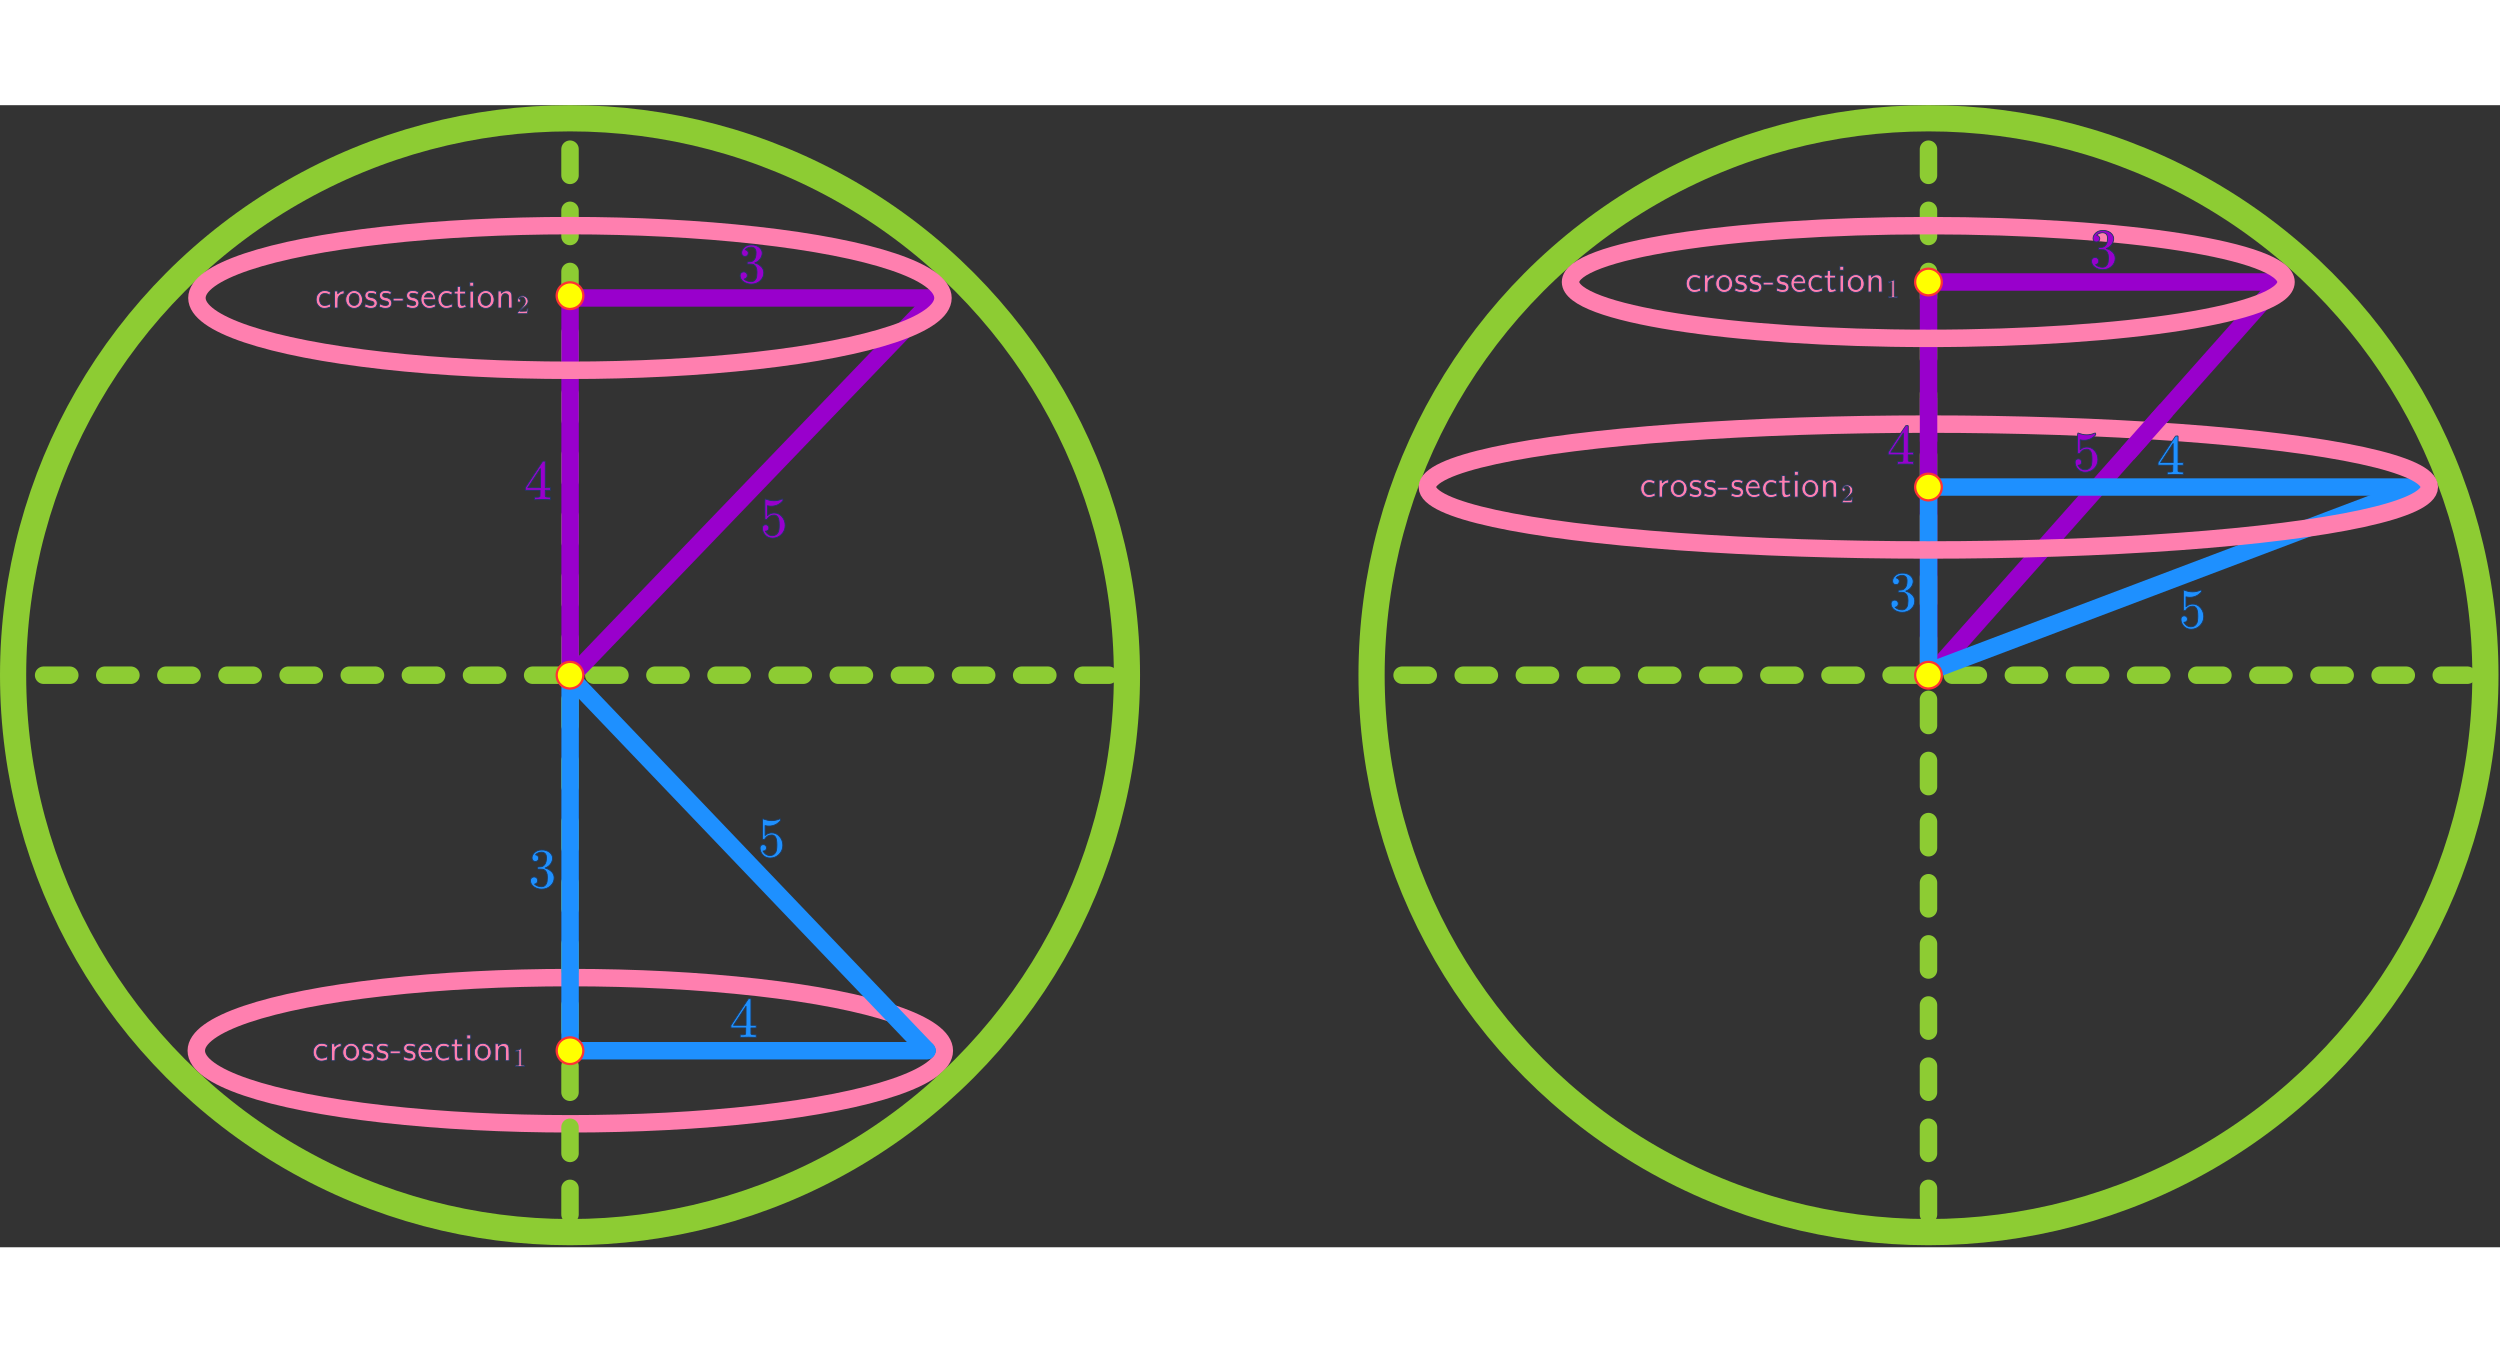 <?xml version="1.0" encoding="UTF-8" standalone="no"?>
<!DOCTYPE svg PUBLIC "-//W3C//DTD SVG 1.1//EN" "http://www.w3.org/Graphics/SVG/1.1/DTD/svg11.dtd">
<svg width="366" height="198" viewBox="0 0 1193 545" version="1.1" xmlns="http://www.w3.org/2000/svg" xmlns:xlink="http://www.w3.org/1999/xlink" xml:space="preserve" xmlns:serif="http://www.serif.com/" style="fill-rule:evenodd;clip-rule:evenodd;stroke-linecap:round;stroke-linejoin:round;">
    <rect x="0" y="0" width="1193" height="545" fill="#333333" stroke="none"/>
    <ellipse cx="272.152" cy="451.201" rx="178.482" ry="34.887" style="fill:none;stroke:#ff7faf;stroke-width:8.33px;"/>
  <path d="M272.012,529.382l0,-514.38" style="fill:none;stroke:#8dcc33;stroke-width:8.33px;stroke-miterlimit:1.5;stroke-dasharray:12.5,16.67,0,0,0,0;"/>
  <path d="M920.273,529.382l0,-514.38" style="fill:none;stroke:#8dcc33;stroke-width:8.33px;stroke-miterlimit:1.5;stroke-dasharray:12.5,16.67,0,0,0,0;"/>
  <path d="M529.202,272.012l-514.38,0" style="fill:none;stroke:#8dcc33;stroke-width:8.33px;stroke-miterlimit:1.5;stroke-dasharray:12.5,16.67,0,0,0,0;"/>
  <path d="M1177.46,272.012l-514.38,0" style="fill:none;stroke:#8dcc33;stroke-width:8.33px;stroke-miterlimit:1.5;stroke-dasharray:12.5,16.67,0,0,0,0;"/>
  <path d="M446.146,91.993l-174.662,0" style="fill:none;stroke:#90c;stroke-width:8.33px;stroke-miterlimit:1.5;"/>
  <path d="M1087.7,84.377l-167.959,0" style="fill:none;stroke:#90c;stroke-width:8.33px;stroke-miterlimit:1.5;"/>
  <path d="M446.146,91.993l-173.811,180.865" style="fill:none;stroke:#90c;stroke-width:8.33px;stroke-miterlimit:1.5;"/>
  <path d="M1087.81,84.555l-167.214,188.303" style="fill:none;stroke:#90c;stroke-width:8.33px;stroke-miterlimit:1.5;"/>
  <path d="M272.034,92.691l0.034,172.747" style="fill:none;stroke:#90c;stroke-width:8.33px;stroke-miterlimit:1.5;"/>
  <circle cx="272.012" cy="90.903" r="6.368" style="fill:#ff0;"/>
  <path d="M272.012,97.814c-0.029,-0.001 -3.018,0.158 -5.224,-2.389c-3.964,-4.576 -0.479,-11.73 5.579,-11.423c5.931,0.301 8.758,7.56 4.531,11.787c-2.143,2.142 -4.751,2.02 -4.886,2.025Zm0.003,-1.085c6.068,-0.234 7.653,-7.373 3.481,-10.494c-4.201,-3.143 -10.145,0.516 -9.218,5.699c0.238,1.333 0.935,2.518 1.923,3.374c1.712,1.483 3.609,1.416 3.809,1.421l0.005,-0Z" style="fill:#f33;"/>
  <path d="M442.372,451.2l-170.888,0.001" style="fill:none;stroke:#1e90ff;stroke-width:8.33px;stroke-miterlimit:1.5;"/>
  <path d="M442.308,451.028l-169.973,-177.889" style="fill:none;stroke:#1e90ff;stroke-width:8.33px;stroke-miterlimit:1.5;"/>
  <path d="M272.034,453.306l0.035,-177.1" style="fill:none;stroke:#1e90ff;stroke-width:8.33px;stroke-miterlimit:1.5;"/>
  <circle cx="272.012" cy="451.201" r="6.368" style="fill:#ff0;"/>
  <path d="M272.012,444.29c0.029,0.001 3.018,-0.158 5.225,2.389c3.963,4.575 0.478,11.73 -5.58,11.423c-5.931,-0.301 -8.757,-7.56 -4.53,-11.787c2.143,-2.143 4.751,-2.02 4.885,-2.025Zm-0.002,1.085c-6.069,0.234 -7.654,7.373 -3.482,10.494c4.202,3.143 10.146,-0.516 9.219,-5.7c-0.238,-1.332 -0.936,-2.517 -1.923,-3.373c-1.713,-1.483 -3.61,-1.416 -3.809,-1.421l-0.005,0Z" style="fill:#f33;"/>
  <circle cx="272.012" cy="272.012" r="265.762" style="fill:none;stroke:#8dcc33;stroke-width:12.5px;"/>
  <circle cx="920.273" cy="272.012" r="265.762" style="fill:none;stroke:#8dcc33;stroke-width:12.5px;"/>
  <ellipse cx="271.977" cy="91.993" rx="178.006" ry="34.513" style="fill:none;stroke:#ff7faf;stroke-width:8.33px;"/>
  <path id="MJX-82-TEX-N-33" d="M355.478,72.169c-0.491,-0 -0.872,-0.155 -1.144,-0.463c-0.273,-0.309 -0.418,-0.709 -0.436,-1.199c-0,-0.999 0.436,-1.889 1.307,-2.67c0.872,-0.781 1.926,-1.172 3.161,-1.172c0.635,0 1.035,0.009 1.199,0.028c1.344,0.218 2.37,0.699 3.078,1.444c0.709,0.744 1.072,1.553 1.09,2.424c-0,0.945 -0.309,1.862 -0.926,2.752c-0.618,0.89 -1.472,1.535 -2.561,1.934l-0.082,0.055c-0,0.018 0.082,0.045 0.245,0.082c0.164,0.036 0.427,0.118 0.79,0.245c0.363,0.127 0.709,0.318 1.036,0.572c1.489,0.963 2.234,2.234 2.234,3.814c-0,1.435 -0.563,2.688 -1.69,3.76c-1.126,1.072 -2.552,1.608 -4.277,1.608c-1.453,-0 -2.706,-0.391 -3.76,-1.172c-1.053,-0.781 -1.58,-1.771 -1.58,-2.97c0,-0.508 0.163,-0.917 0.49,-1.226c0.327,-0.308 0.736,-0.472 1.226,-0.49c0.509,-0 0.927,0.163 1.254,0.49c0.327,0.327 0.49,0.736 0.49,1.226c0,0.2 -0.027,0.382 -0.082,0.545c-0.054,0.164 -0.118,0.309 -0.19,0.436c-0.073,0.127 -0.173,0.236 -0.3,0.327c-0.127,0.091 -0.236,0.164 -0.327,0.218c-0.091,0.055 -0.182,0.091 -0.272,0.109c-0.091,0.018 -0.164,0.045 -0.218,0.082l-0.109,0.027c0.926,0.817 2.052,1.226 3.378,1.226c0.999,0 1.753,-0.481 2.261,-1.444c0.309,-0.599 0.463,-1.517 0.463,-2.752l0,-0.545c0,-1.725 -0.581,-2.878 -1.743,-3.46c-0.273,-0.109 -0.827,-0.172 -1.662,-0.19l-1.144,-0.028l-0.082,-0.054c-0.036,-0.055 -0.055,-0.2 -0.055,-0.436c0,-0.327 0.073,-0.49 0.218,-0.49c0.509,-0 1.036,-0.046 1.581,-0.137c0.617,-0.09 1.18,-0.472 1.689,-1.144c0.508,-0.672 0.763,-1.689 0.763,-3.051l-0,-0.218c-0,-1.036 -0.318,-1.753 -0.954,-2.153c-0.4,-0.254 -0.826,-0.381 -1.281,-0.381c-0.581,-0 -1.117,0.1 -1.607,0.3c-0.49,0.199 -0.835,0.408 -1.035,0.626c-0.2,0.218 -0.3,0.327 -0.3,0.327l0.082,0c0.054,0.018 0.127,0.037 0.218,0.055c0.091,0.018 0.181,0.063 0.272,0.136c0.091,0.073 0.2,0.136 0.327,0.191c0.127,0.054 0.218,0.154 0.273,0.299c0.054,0.146 0.127,0.282 0.218,0.409c0.09,0.127 0.118,0.309 0.081,0.545c0,0.399 -0.127,0.754 -0.381,1.062c-0.254,0.309 -0.663,0.473 -1.226,0.491Z" style="fill:#90c;fill-rule:nonzero;stroke:#1e3a5f;stroke-width:0.42px;stroke-linecap:butt;stroke-miterlimit:2;"/>
  <path id="MJX-82-TEX-N-331" serif:id="MJX-82-TEX-N-33" d="M255.452,360.901c-0.49,-0 -0.872,-0.155 -1.144,-0.463c-0.273,-0.309 -0.418,-0.709 -0.436,-1.199c-0,-0.999 0.436,-1.889 1.308,-2.67c0.871,-0.781 1.925,-1.172 3.16,-1.172c0.636,0 1.035,0.009 1.199,0.028c1.344,0.218 2.37,0.699 3.078,1.444c0.709,0.744 1.072,1.553 1.09,2.424c0,0.945 -0.309,1.862 -0.926,2.752c-0.618,0.89 -1.471,1.535 -2.561,1.934l-0.082,0.055c0,0.018 0.082,0.045 0.245,0.082c0.164,0.036 0.427,0.118 0.79,0.245c0.364,0.127 0.709,0.318 1.036,0.572c1.489,0.963 2.234,2.234 2.234,3.814c-0,1.435 -0.563,2.688 -1.689,3.76c-1.126,1.072 -2.552,1.608 -4.278,1.608c-1.453,-0 -2.706,-0.391 -3.76,-1.172c-1.053,-0.781 -1.58,-1.771 -1.58,-2.97c0,-0.508 0.164,-0.917 0.491,-1.226c0.327,-0.308 0.735,-0.472 1.226,-0.49c0.508,-0 0.926,0.163 1.253,0.49c0.327,0.327 0.49,0.736 0.49,1.226c0,0.2 -0.027,0.382 -0.081,0.545c-0.055,0.164 -0.118,0.309 -0.191,0.436c-0.073,0.127 -0.173,0.236 -0.3,0.327c-0.127,0.091 -0.236,0.164 -0.327,0.218c-0.091,0.055 -0.181,0.091 -0.272,0.109c-0.091,0.018 -0.164,0.045 -0.218,0.082l-0.109,0.027c0.926,0.817 2.052,1.226 3.378,1.226c0.999,0 1.753,-0.481 2.262,-1.444c0.308,-0.599 0.463,-1.517 0.463,-2.752l-0,-0.545c-0,-1.725 -0.582,-2.878 -1.744,-3.46c-0.272,-0.109 -0.826,-0.172 -1.662,-0.19l-1.144,-0.028l-0.082,-0.054c-0.036,-0.055 -0.054,-0.2 -0.054,-0.436c-0,-0.327 0.072,-0.49 0.218,-0.49c0.508,-0 1.035,-0.046 1.58,-0.137c0.617,-0.09 1.18,-0.472 1.689,-1.144c0.509,-0.672 0.763,-1.689 0.763,-3.051l-0,-0.218c-0,-1.036 -0.318,-1.753 -0.954,-2.153c-0.399,-0.254 -0.826,-0.381 -1.28,-0.381c-0.582,-0 -1.117,0.1 -1.608,0.3c-0.49,0.199 -0.835,0.408 -1.035,0.626c-0.2,0.218 -0.3,0.327 -0.3,0.327l0.082,0c0.055,0.018 0.127,0.037 0.218,0.055c0.091,0.018 0.182,0.063 0.272,0.136c0.091,0.073 0.2,0.136 0.327,0.191c0.128,0.054 0.218,0.154 0.273,0.299c0.054,0.146 0.127,0.282 0.218,0.409c0.091,0.127 0.118,0.309 0.081,0.545c0,0.399 -0.127,0.754 -0.381,1.062c-0.254,0.309 -0.663,0.473 -1.226,0.491Z" style="fill:#1e90ff;fill-rule:nonzero;stroke:#1e3a5f;stroke-width:0.42px;stroke-linecap:butt;stroke-miterlimit:2;"/>
  <path id="MJX-82-TEX-N-332" serif:id="MJX-82-TEX-N-33" d="M904.728,228.796c-0.49,0 -0.872,-0.154 -1.144,-0.463c-0.273,-0.309 -0.418,-0.708 -0.436,-1.199c-0,-0.999 0.436,-1.889 1.308,-2.67c0.871,-0.781 1.925,-1.171 3.16,-1.171c0.636,-0 1.035,0.009 1.199,0.027c1.344,0.218 2.37,0.699 3.078,1.444c0.709,0.745 1.072,1.553 1.09,2.425c0,0.944 -0.309,1.862 -0.926,2.752c-0.618,0.89 -1.471,1.534 -2.561,1.934l-0.082,0.055c0,0.018 0.082,0.045 0.245,0.081c0.164,0.037 0.427,0.118 0.79,0.245c0.364,0.128 0.709,0.318 1.036,0.573c1.489,0.962 2.234,2.234 2.234,3.814c-0,1.435 -0.563,2.688 -1.689,3.76c-1.127,1.071 -2.552,1.607 -4.278,1.607c-1.453,0 -2.706,-0.39 -3.76,-1.171c-1.053,-0.781 -1.58,-1.771 -1.58,-2.97c0,-0.509 0.164,-0.917 0.491,-1.226c0.327,-0.309 0.735,-0.472 1.226,-0.491c0.508,0 0.926,0.164 1.253,0.491c0.327,0.327 0.49,0.735 0.49,1.226c0,0.2 -0.027,0.381 -0.081,0.545c-0.055,0.163 -0.119,0.309 -0.191,0.436c-0.073,0.127 -0.173,0.236 -0.3,0.327c-0.127,0.09 -0.236,0.163 -0.327,0.218c-0.091,0.054 -0.181,0.09 -0.272,0.109c-0.091,0.018 -0.164,0.045 -0.218,0.081l-0.109,0.028c0.926,0.817 2.052,1.226 3.378,1.226c0.999,-0 1.753,-0.482 2.261,-1.444c0.309,-0.6 0.464,-1.517 0.464,-2.752l-0,-0.545c-0,-1.726 -0.582,-2.879 -1.744,-3.46c-0.272,-0.109 -0.826,-0.173 -1.662,-0.191l-1.144,-0.027l-0.082,-0.055c-0.036,-0.054 -0.054,-0.199 -0.054,-0.435c-0,-0.327 0.072,-0.491 0.218,-0.491c0.508,0 1.035,-0.045 1.58,-0.136c0.617,-0.091 1.18,-0.472 1.689,-1.144c0.508,-0.672 0.763,-1.69 0.763,-3.052l-0,-0.218c-0,-1.035 -0.318,-1.752 -0.954,-2.152c-0.399,-0.254 -0.826,-0.382 -1.28,-0.382c-0.582,0 -1.117,0.1 -1.608,0.3c-0.49,0.2 -0.835,0.409 -1.035,0.627c-0.2,0.218 -0.3,0.327 -0.3,0.327l0.082,-0c0.054,0.018 0.127,0.036 0.218,0.054c0.091,0.018 0.182,0.064 0.272,0.136c0.091,0.073 0.2,0.137 0.327,0.191c0.127,0.055 0.218,0.155 0.273,0.3c0.054,0.145 0.127,0.281 0.218,0.409c0.091,0.127 0.118,0.308 0.081,0.544c0,0.4 -0.127,0.754 -0.381,1.063c-0.254,0.309 -0.663,0.472 -1.226,0.49Z" style="fill:#1e90ff;fill-rule:nonzero;stroke:#1e3a5f;stroke-width:0.42px;stroke-linecap:butt;stroke-miterlimit:2;"/>
  <path id="MJX-82-TEX-N-34" d="M262.479,188.287c-0.327,-0.055 -1.498,-0.082 -3.515,-0.082c-2.106,0 -3.323,0.027 -3.65,0.082l-0.246,-0l0,-1.253l1.581,-0c0.127,-0 0.281,-0.019 0.463,-0.055c0.181,-0.036 0.309,-0.082 0.381,-0.136c0.073,-0.055 0.136,-0.127 0.191,-0.218c0.018,-0.036 0.027,-0.527 0.027,-1.471l0,-1.363l-7.056,0l-0,-1.253l4.114,-6.293c2.779,-4.214 4.186,-6.33 4.223,-6.348c0.036,-0.037 0.227,-0.055 0.572,-0.055l0.49,0l0.164,0.164l-0,12.532l2.506,0l0,1.253l-2.506,0l-0,2.698c-0,0.127 0.054,0.236 0.163,0.327c0.145,0.127 0.663,0.199 1.553,0.218l0.79,-0l0,1.253l-0.245,-0Zm-4.604,-5.749l-0,-9.1l-5.967,9.073l2.97,0.027l2.997,0Z" style="fill:#90c;fill-rule:nonzero;stroke:#1e3a5f;stroke-width:0.42px;stroke-linecap:butt;stroke-miterlimit:2;"/>
  <path id="MJX-82-TEX-N-341" serif:id="MJX-82-TEX-N-34" d="M360.619,444.835c-0.327,-0.054 -1.498,-0.081 -3.514,-0.081c-2.107,-0 -3.324,0.027 -3.651,0.081l-0.245,0l-0,-1.253l1.58,0c0.127,0 0.282,-0.018 0.463,-0.054c0.182,-0.037 0.309,-0.082 0.382,-0.137c0.072,-0.054 0.136,-0.127 0.19,-0.218c0.018,-0.036 0.028,-0.526 0.028,-1.471l-0,-1.362l-7.057,-0l0,-1.253l4.114,-6.294c2.779,-4.214 4.187,-6.33 4.223,-6.348c0.036,-0.036 0.227,-0.054 0.572,-0.054l0.491,-0l0.163,0.163l0,12.533l2.507,-0l-0,1.253l-2.507,-0l0,2.697c0,0.127 0.055,0.236 0.164,0.327c0.145,0.127 0.662,0.2 1.552,0.218l0.791,0l-0,1.253l-0.246,0Zm-4.604,-5.748l-0,-9.1l-5.967,9.072l2.97,0.028l2.997,-0Z" style="fill:#1e90ff;fill-rule:nonzero;stroke:#1e3a5f;stroke-width:0.42px;stroke-linecap:butt;stroke-miterlimit:2;"/>
  <path id="MJX-82-TEX-N-35" d="M366.922,201.743c-0,0.436 -0.146,0.799 -0.436,1.09c-0.291,0.29 -0.645,0.435 -1.063,0.435l-0.19,0c0.835,1.435 1.943,2.153 3.323,2.153c1.272,-0 2.198,-0.545 2.779,-1.635c0.345,-0.599 0.518,-1.762 0.518,-3.487c0,-1.871 -0.245,-3.133 -0.736,-3.787c-0.472,-0.6 -0.999,-0.899 -1.58,-0.899l-0.163,-0c-1.417,-0 -2.489,0.617 -3.215,1.852c-0.073,0.128 -0.136,0.2 -0.191,0.218c-0.054,0.018 -0.191,0.037 -0.409,0.055c-0.308,-0 -0.481,-0.055 -0.517,-0.164c-0.037,-0.072 -0.055,-1.662 -0.055,-4.767l0,-3.515c0,-0.908 0.046,-1.362 0.137,-1.362c0.036,-0.037 0.072,-0.055 0.109,-0.055c0.018,0 0.208,0.073 0.572,0.218c0.363,0.145 0.862,0.291 1.498,0.436c0.636,0.145 1.317,0.218 2.043,0.218c1.29,0 2.525,-0.254 3.706,-0.763c0.145,-0.072 0.263,-0.109 0.354,-0.109c0.145,0 0.218,0.164 0.218,0.491l-0,0.354c-1.489,1.762 -3.351,2.643 -5.585,2.643c-0.563,-0 -1.072,-0.055 -1.526,-0.164l-0.272,-0.054l-0,4.686c0.345,-0.255 0.617,-0.454 0.817,-0.6c0.2,-0.145 0.527,-0.29 0.981,-0.436c0.454,-0.145 0.917,-0.218 1.389,-0.218c1.471,0 2.716,0.591 3.733,1.771c1.017,1.181 1.525,2.579 1.525,4.196c0,1.671 -0.581,3.097 -1.743,4.277c-1.163,1.181 -2.579,1.78 -4.25,1.799c-1.472,-0 -2.652,-0.491 -3.542,-1.472c-0.89,-0.98 -1.335,-2.088 -1.335,-3.323c-0,-0.436 0.1,-0.781 0.299,-1.036c0.2,-0.254 0.409,-0.418 0.627,-0.49c0.218,-0.073 0.427,-0.109 0.627,-0.109c0.454,-0 0.826,0.154 1.117,0.463c0.29,0.309 0.436,0.672 0.436,1.09Z" style="fill:#90c;fill-rule:nonzero;stroke:#1e3a5f;stroke-width:0.42px;stroke-linecap:butt;stroke-miterlimit:2;"/>
  <path id="MJX-82-TEX-N-351" serif:id="MJX-82-TEX-N-35" d="M365.798,354.392c-0,0.436 -0.146,0.799 -0.436,1.09c-0.291,0.29 -0.645,0.436 -1.063,0.436l-0.191,-0c0.836,1.435 1.944,2.152 3.324,2.152c1.272,-0 2.198,-0.545 2.779,-1.635c0.345,-0.599 0.518,-1.762 0.518,-3.487c-0,-1.871 -0.245,-3.133 -0.736,-3.787c-0.472,-0.599 -0.999,-0.899 -1.58,-0.899l-0.163,-0c-1.417,-0 -2.489,0.617 -3.215,1.853c-0.073,0.127 -0.136,0.199 -0.191,0.217c-0.054,0.019 -0.191,0.037 -0.409,0.055c-0.308,-0 -0.481,-0.055 -0.517,-0.164c-0.037,-0.072 -0.055,-1.661 -0.055,-4.767l0,-3.515c0,-0.908 0.046,-1.362 0.136,-1.362c0.037,-0.036 0.073,-0.055 0.109,-0.055c0.019,0 0.209,0.073 0.573,0.218c0.363,0.146 0.862,0.291 1.498,0.436c0.636,0.146 1.317,0.218 2.043,0.218c1.29,0 2.525,-0.254 3.706,-0.763c0.145,-0.072 0.263,-0.109 0.354,-0.109c0.145,0 0.218,0.164 0.218,0.491l-0,0.354c-1.49,1.762 -3.351,2.643 -5.585,2.643c-0.563,-0 -1.072,-0.055 -1.526,-0.164l-0.272,-0.054l-0,4.686c0.345,-0.254 0.617,-0.454 0.817,-0.6c0.2,-0.145 0.527,-0.29 0.981,-0.435c0.454,-0.146 0.917,-0.218 1.389,-0.218c1.471,-0 2.716,0.59 3.733,1.77c1.017,1.181 1.525,2.58 1.525,4.196c0,1.671 -0.581,3.097 -1.743,4.278c-1.163,1.18 -2.579,1.78 -4.25,1.798c-1.472,-0 -2.652,-0.491 -3.542,-1.471c-0.89,-0.981 -1.335,-2.089 -1.335,-3.324c-0,-0.436 0.1,-0.781 0.299,-1.036c0.2,-0.254 0.409,-0.417 0.627,-0.49c0.218,-0.073 0.427,-0.109 0.627,-0.109c0.454,-0 0.826,0.154 1.117,0.463c0.29,0.309 0.436,0.672 0.436,1.09Z" style="fill:#1e90ff;fill-rule:nonzero;stroke:#1e3a5f;stroke-width:0.42px;stroke-linecap:butt;stroke-miterlimit:2;"/>
  <path id="MJX-82-TEX-N-352" serif:id="MJX-82-TEX-N-35" d="M1043.86,245.224c-0,0.435 -0.146,0.799 -0.436,1.089c-0.291,0.291 -0.645,0.436 -1.063,0.436l-0.19,0c0.835,1.435 1.943,2.153 3.323,2.153c1.272,-0 2.198,-0.545 2.779,-1.635c0.345,-0.599 0.518,-1.762 0.518,-3.487c-0,-1.871 -0.245,-3.134 -0.736,-3.787c-0.472,-0.6 -0.999,-0.9 -1.58,-0.9l-0.163,0c-1.417,0 -2.489,0.618 -3.215,1.853c-0.073,0.127 -0.136,0.2 -0.191,0.218c-0.054,0.018 -0.191,0.036 -0.409,0.055c-0.308,-0 -0.481,-0.055 -0.517,-0.164c-0.037,-0.073 -0.055,-1.662 -0.055,-4.768l0,-3.514c0,-0.908 0.046,-1.363 0.137,-1.363c0.036,-0.036 0.072,-0.054 0.109,-0.054c0.018,-0 0.208,0.073 0.572,0.218c0.363,0.145 0.862,0.291 1.498,0.436c0.636,0.145 1.317,0.218 2.043,0.218c1.29,-0 2.525,-0.254 3.706,-0.763c0.145,-0.073 0.263,-0.109 0.354,-0.109c0.145,-0 0.218,0.163 0.218,0.49l-0,0.355c-1.489,1.761 -3.351,2.642 -5.585,2.642c-0.563,0 -1.072,-0.054 -1.526,-0.163l-0.272,-0.055l-0,4.686c0.345,-0.254 0.617,-0.454 0.817,-0.599c0.2,-0.145 0.527,-0.291 0.981,-0.436c0.454,-0.145 0.917,-0.218 1.389,-0.218c1.471,0 2.716,0.59 3.733,1.771c1.017,1.181 1.525,2.579 1.525,4.196c0,1.671 -0.581,3.097 -1.743,4.277c-1.163,1.181 -2.579,1.78 -4.25,1.798c-1.472,0 -2.652,-0.49 -3.542,-1.471c-0.89,-0.981 -1.335,-2.089 -1.335,-3.324c-0,-0.436 0.1,-0.781 0.299,-1.035c0.2,-0.254 0.409,-0.418 0.627,-0.49c0.218,-0.073 0.427,-0.109 0.627,-0.109c0.454,-0 0.826,0.154 1.117,0.463c0.29,0.309 0.436,0.672 0.436,1.09Z" style="fill:#1e90ff;fill-rule:nonzero;stroke:#1e3a5f;stroke-width:0.42px;stroke-linecap:butt;stroke-miterlimit:2;"/>
  <circle cx="272.012" cy="272.012" r="6.368" style="fill:#ff0;"/>
  <path d="M272.012,278.923c-0.029,-0.002 -3.018,0.158 -5.224,-2.389c-3.964,-4.576 -0.479,-11.73 5.579,-11.423c5.931,0.301 8.758,7.56 4.531,11.787c-2.143,2.142 -4.751,2.019 -4.886,2.025Zm0.003,-1.085c6.068,-0.234 7.653,-7.373 3.481,-10.494c-4.201,-3.143 -10.145,0.516 -9.218,5.699c0.238,1.333 0.935,2.518 1.923,3.374c1.712,1.483 3.609,1.416 3.809,1.421l0.005,-0Z" style="fill:#f33;"/>
  <path d="M920.295,88.789l0.034,176.649" style="fill:none;stroke:#90c;stroke-width:8.33px;stroke-miterlimit:1.5;"/>
  <path d="M920.313,184.788l0.016,80.65" style="fill:none;stroke:#1e90ff;stroke-width:8.33px;stroke-miterlimit:1.5;"/>
  <ellipse cx="920.172" cy="84.377" rx="170.719" ry="26.897" style="fill:none;stroke:#ff7faf;stroke-width:8.33px;"/>
  <circle cx="920.273" cy="84.377" r="6.368" style="fill:#ff0;"/>
  <path d="M920.273,91.288c-0.029,-0.002 -3.018,0.158 -5.224,-2.389c-3.964,-4.576 -0.479,-11.73 5.579,-11.423c5.931,0.301 8.758,7.56 4.531,11.787c-2.143,2.142 -4.751,2.019 -4.886,2.025Zm0.003,-1.085c6.068,-0.234 7.653,-7.373 3.481,-10.494c-4.201,-3.143 -10.145,0.516 -9.218,5.699c0.238,1.333 0.935,2.518 1.923,3.374c1.712,1.483 3.609,1.416 3.809,1.421l0.005,-0Z" style="fill:#f33;"/>
  <path d="M1153.08,182.219l-233.339,0" style="fill:none;stroke:#1e90ff;stroke-width:8.33px;stroke-miterlimit:1.5;"/>
  <path d="M1153.08,182.219l-231.239,87.491" style="fill:none;stroke:#1e90ff;stroke-width:8.33px;stroke-miterlimit:1.5;"/>
  <circle cx="920.273" cy="182.219" r="6.368" style="fill:#ff0;"/>
  <path d="M920.273,189.13c-0.029,-0.001 -3.018,0.158 -5.224,-2.389c-3.964,-4.576 -0.479,-11.73 5.579,-11.423c5.931,0.301 8.758,7.56 4.531,11.787c-2.143,2.143 -4.751,2.02 -4.886,2.025Zm0.003,-1.085c6.068,-0.234 7.653,-7.373 3.481,-10.494c-4.201,-3.143 -10.145,0.516 -9.218,5.699c0.238,1.333 0.935,2.518 1.923,3.374c1.712,1.483 3.609,1.416 3.809,1.421l0.005,-0Z" style="fill:#f33;"/>
  <circle cx="920.273" cy="272.012" r="6.368" style="fill:#ff0;"/>
  <path d="M920.273,278.923c-0.029,-0.002 -3.018,0.158 -5.224,-2.389c-3.964,-4.576 -0.479,-11.73 5.579,-11.423c5.931,0.301 8.758,7.56 4.531,11.787c-2.143,2.142 -4.751,2.019 -4.886,2.025Zm0.003,-1.085c6.068,-0.234 7.653,-7.373 3.481,-10.494c-4.201,-3.143 -10.145,0.516 -9.218,5.699c0.238,1.333 0.935,2.518 1.923,3.374c1.712,1.483 3.609,1.416 3.809,1.421l0.005,-0Z" style="fill:#f33;"/>
  <ellipse cx="920.203" cy="182.219" rx="239.059" ry="30.03" style="fill:none;stroke:#ff7faf;stroke-width:8.33px;"/>
  <path d="M1025.15,155.122l-0.021,0.024" style="fill:none;stroke:#ff7faf;stroke-width:8.33px;stroke-linecap:butt;stroke-miterlimit:1.5;"/>
  <path d="M920.305,143.82l0.003,12.549" style="fill:none;stroke:#90c;stroke-width:8.33px;stroke-linecap:square;stroke-miterlimit:1.5;"/>
  <path d="M1030.92,148.623l-12.893,14.519" style="fill:none;stroke:#90c;stroke-width:8.33px;stroke-linecap:square;stroke-miterlimit:1.5;"/>
  <path id="MJX-82-TEX-N-342" serif:id="MJX-82-TEX-N-34" d="M1041.63,176.3c-0.327,-0.054 -1.499,-0.081 -3.515,-0.081c-2.107,-0 -3.324,0.027 -3.65,0.081l-0.246,0l0,-1.253l1.581,0c0.127,0 0.281,-0.018 0.463,-0.054c0.181,-0.037 0.308,-0.082 0.381,-0.137c0.073,-0.054 0.136,-0.127 0.191,-0.218c0.018,-0.036 0.027,-0.526 0.027,-1.471l0,-1.362l-7.056,-0l-0,-1.253l4.114,-6.294c2.779,-4.214 4.186,-6.33 4.223,-6.348c0.036,-0.036 0.227,-0.054 0.572,-0.054l0.49,-0l0.164,0.163l-0,12.533l2.506,-0l0,1.253l-2.506,-0l-0,2.697c-0,0.127 0.054,0.236 0.163,0.327c0.145,0.127 0.663,0.2 1.553,0.218l0.79,0l0,1.253l-0.245,0Zm-4.604,-5.748l-0,-9.1l-5.967,9.072l2.97,0.028l2.997,-0Z" style="fill:#1e90ff;fill-rule:nonzero;stroke:#1e3a5f;stroke-width:0.42px;stroke-linecap:butt;stroke-miterlimit:2;"/>
  <path id="MJX-82-TEX-N-333" serif:id="MJX-82-TEX-N-33" d="M1000.39,65.286c-0.49,-0 -0.872,-0.155 -1.144,-0.463c-0.272,-0.309 -0.418,-0.709 -0.436,-1.199c0,-0.999 0.436,-1.889 1.308,-2.67c0.872,-0.781 1.925,-1.172 3.16,-1.172c0.636,0 1.035,0.009 1.199,0.028c1.344,0.217 2.37,0.699 3.079,1.443c0.708,0.745 1.071,1.553 1.089,2.425c0,0.945 -0.308,1.862 -0.926,2.752c-0.617,0.89 -1.471,1.535 -2.561,1.934l-0.082,0.055c0,0.018 0.082,0.045 0.246,0.082c0.163,0.036 0.426,0.118 0.79,0.245c0.363,0.127 0.708,0.318 1.035,0.572c1.489,0.963 2.234,2.234 2.234,3.814c0,1.435 -0.563,2.688 -1.689,3.76c-1.126,1.072 -2.552,1.607 -4.278,1.607c-1.453,0 -2.706,-0.39 -3.759,-1.171c-1.054,-0.781 -1.581,-1.771 -1.581,-2.97c0,-0.508 0.164,-0.917 0.491,-1.226c0.327,-0.309 0.735,-0.472 1.226,-0.49c0.508,-0 0.926,0.163 1.253,0.49c0.327,0.327 0.491,0.736 0.491,1.226c-0,0.2 -0.028,0.382 -0.082,0.545c-0.055,0.164 -0.118,0.309 -0.191,0.436c-0.073,0.127 -0.172,0.236 -0.3,0.327c-0.127,0.091 -0.236,0.163 -0.327,0.218c-0.09,0.054 -0.181,0.091 -0.272,0.109c-0.091,0.018 -0.163,0.045 -0.218,0.082l-0.109,0.027c0.926,0.817 2.052,1.226 3.378,1.226c0.999,-0 1.753,-0.481 2.262,-1.444c0.308,-0.599 0.463,-1.517 0.463,-2.752l-0,-0.545c-0,-1.725 -0.581,-2.879 -1.744,-3.46c-0.272,-0.109 -0.826,-0.172 -1.662,-0.19l-1.144,-0.028l-0.082,-0.054c-0.036,-0.055 -0.054,-0.2 -0.054,-0.436c-0,-0.327 0.072,-0.491 0.218,-0.491c0.508,0 1.035,-0.045 1.58,-0.136c0.617,-0.091 1.181,-0.472 1.689,-1.144c0.509,-0.672 0.763,-1.689 0.763,-3.051l-0,-0.218c-0,-1.036 -0.318,-1.753 -0.954,-2.153c-0.399,-0.254 -0.826,-0.381 -1.28,-0.381c-0.581,-0 -1.117,0.1 -1.608,0.3c-0.49,0.199 -0.835,0.408 -1.035,0.626c-0.2,0.218 -0.3,0.327 -0.3,0.327l0.082,0c0.055,0.018 0.127,0.036 0.218,0.055c0.091,0.018 0.182,0.063 0.273,0.136c0.09,0.072 0.199,0.136 0.327,0.191c0.127,0.054 0.217,0.154 0.272,0.299c0.054,0.146 0.127,0.282 0.218,0.409c0.091,0.127 0.118,0.309 0.082,0.545c-0,0.399 -0.127,0.754 -0.382,1.062c-0.254,0.309 -0.663,0.473 -1.226,0.491Z" style="fill:#90c;fill-rule:nonzero;stroke:#1e3a5f;stroke-width:0.42px;stroke-linecap:butt;stroke-miterlimit:2;"/>
  <path id="MJX-82-TEX-N-353" serif:id="MJX-82-TEX-N-35" d="M993.353,170.295c-0,0.436 -0.146,0.799 -0.436,1.09c-0.291,0.29 -0.645,0.436 -1.063,0.436l-0.19,-0c0.835,1.435 1.943,2.152 3.323,2.152c1.272,-0 2.198,-0.545 2.779,-1.635c0.346,-0.599 0.518,-1.762 0.518,-3.487c0,-1.871 -0.245,-3.133 -0.736,-3.787c-0.472,-0.599 -0.999,-0.899 -1.58,-0.899l-0.163,-0c-1.417,-0 -2.489,0.617 -3.215,1.853c-0.073,0.127 -0.136,0.199 -0.191,0.217c-0.054,0.019 -0.191,0.037 -0.408,0.055c-0.309,-0 -0.482,-0.055 -0.518,-0.164c-0.036,-0.072 -0.055,-1.661 -0.055,-4.767l0,-3.515c0,-0.908 0.046,-1.362 0.137,-1.362c0.036,-0.036 0.072,-0.055 0.109,-0.055c0.018,0 0.208,0.073 0.572,0.218c0.363,0.146 0.862,0.291 1.498,0.436c0.636,0.146 1.317,0.218 2.044,0.218c1.289,0 2.524,-0.254 3.705,-0.763c0.145,-0.072 0.263,-0.109 0.354,-0.109c0.145,0 0.218,0.164 0.218,0.491l-0,0.354c-1.489,1.762 -3.351,2.643 -5.585,2.643c-0.563,-0 -1.072,-0.055 -1.526,-0.164l-0.272,-0.054l-0,4.686c0.345,-0.254 0.617,-0.454 0.817,-0.6c0.2,-0.145 0.527,-0.29 0.981,-0.435c0.454,-0.146 0.917,-0.218 1.389,-0.218c1.472,-0 2.716,0.59 3.733,1.77c1.017,1.181 1.526,2.58 1.526,4.196c-0,1.671 -0.582,3.097 -1.744,4.278c-1.163,1.18 -2.579,1.78 -4.25,1.798c-1.472,-0 -2.652,-0.491 -3.542,-1.471c-0.89,-0.981 -1.335,-2.089 -1.335,-3.324c-0,-0.436 0.1,-0.781 0.3,-1.036c0.199,-0.254 0.408,-0.417 0.626,-0.49c0.218,-0.073 0.427,-0.109 0.627,-0.109c0.454,-0 0.826,0.154 1.117,0.463c0.29,0.309 0.436,0.672 0.436,1.09Z" style="fill:#90c;fill-rule:nonzero;stroke:#1e3a5f;stroke-width:0.42px;stroke-linecap:butt;stroke-miterlimit:2;"/>
  <path id="MJX-82-TEX-N-343" serif:id="MJX-82-TEX-N-34" d="M912.886,171.345c-0.327,-0.055 -1.499,-0.082 -3.515,-0.082c-2.107,0 -3.324,0.027 -3.651,0.082l-0.245,-0l0,-1.253l1.58,-0c0.127,-0 0.282,-0.019 0.463,-0.055c0.182,-0.036 0.309,-0.082 0.382,-0.136c0.073,-0.055 0.136,-0.127 0.191,-0.218c0.018,-0.036 0.027,-0.527 0.027,-1.471l-0,-1.363l-7.057,0l0,-1.253l4.114,-6.293c2.779,-4.214 4.187,-6.33 4.223,-6.348c0.037,-0.037 0.227,-0.055 0.572,-0.055l0.491,0l0.163,0.164l0,12.532l2.507,0l-0,1.253l-2.507,0l0,2.698c0,0.127 0.055,0.236 0.164,0.327c0.145,0.127 0.663,0.199 1.553,0.218l0.79,-0l-0,1.253l-0.245,-0Zm-4.605,-5.749l0,-9.1l-5.966,9.073l2.969,0.027l2.997,0Z" style="fill:#90c;fill-rule:nonzero;stroke:#1e3a5f;stroke-width:0.42px;stroke-linecap:butt;stroke-miterlimit:2;"/>
  <g>
        <g>
            <path id="MJX-96-TEX-SS-1D5BC" d="M150.864,92.753c0,-1.255 0.392,-2.28 1.177,-3.077c0.784,-0.796 1.665,-1.2 2.642,-1.212c0.543,-0 0.881,0.006 1.014,0.018c0.325,0.048 0.645,0.133 0.959,0.253c0.314,0.121 0.561,0.23 0.742,0.326c0.181,0.097 0.272,0.169 0.272,0.217l-0.254,1.394l-0.181,-0.109c-0.108,-0.06 -0.253,-0.138 -0.434,-0.235c-0.181,-0.096 -0.344,-0.175 -0.489,-0.235c-0.362,-0.133 -0.826,-0.199 -1.394,-0.199l-0.108,-0c-0.845,-0 -1.484,0.398 -1.919,1.194c-0.241,0.483 -0.362,1.032 -0.362,1.647c0,0.797 0.199,1.466 0.598,2.009c0.398,0.543 0.977,0.815 1.737,0.815c0.893,-0 1.732,-0.229 2.516,-0.688l0.253,-0.145l0.037,0.38c0.012,0.254 0.024,0.501 0.036,0.742l0.036,0.362c-0.085,0.061 -0.205,0.133 -0.362,0.218c-0.157,0.084 -0.495,0.193 -1.014,0.325c-0.518,0.133 -1.037,0.205 -1.556,0.218c-1.159,-0 -2.106,-0.411 -2.842,-1.231c-0.736,-0.821 -1.104,-1.816 -1.104,-2.987Z" style="fill:#ff7faf;fill-rule:nonzero;stroke:#1e3a5f;stroke-width:0.42px;stroke-linecap:butt;stroke-miterlimit:2;"/>
          <path id="MJX-96-TEX-SS-1D5CB" d="M161.38,89.749c0.796,-0.797 1.695,-1.195 2.697,-1.195l0.126,0l0,1.484l-0.181,0c-0.663,0.049 -1.248,0.272 -1.755,0.67c-0.507,0.398 -0.827,0.929 -0.959,1.593c-0.025,0.108 -0.043,0.887 -0.055,2.335l0,2.154l-1.629,-0l0,-8.145l1.539,-0l-0,1.321l0.217,-0.217Z" style="fill:#ff7faf;fill-rule:nonzero;stroke:#1e3a5f;stroke-width:0.42px;stroke-linecap:butt;stroke-miterlimit:2;"/>
          <path id="MJX-96-TEX-SS-1D5C8" d="M164.982,92.771c-0,-1.218 0.404,-2.238 1.212,-3.058c0.809,-0.821 1.708,-1.237 2.697,-1.249c0.374,-0 0.598,0.006 0.67,0.018c1.001,0.169 1.822,0.664 2.461,1.484c0.64,0.821 0.966,1.774 0.978,2.86c-0,1.146 -0.38,2.123 -1.14,2.932c-0.761,0.808 -1.714,1.213 -2.86,1.213c-1.11,-0 -2.057,-0.405 -2.842,-1.213c-0.784,-0.809 -1.176,-1.804 -1.176,-2.987Zm6.316,-0.144c0,-0.567 -0.078,-1.05 -0.235,-1.448c-0.157,-0.398 -0.374,-0.688 -0.651,-0.869c-0.278,-0.181 -0.525,-0.308 -0.742,-0.38c-0.218,-0.073 -0.453,-0.109 -0.706,-0.109c-0.181,0 -0.356,0.018 -0.525,0.055c-0.169,0.036 -0.368,0.114 -0.598,0.235c-0.229,0.121 -0.416,0.283 -0.561,0.489c-0.144,0.205 -0.283,0.476 -0.416,0.814c-0.133,0.338 -0.193,0.742 -0.181,1.213c0,1.013 0.223,1.749 0.67,2.208c0.446,0.458 0.995,0.694 1.647,0.706l0.054,-0c0.121,-0 0.247,-0.006 0.38,-0.018c0.133,-0.012 0.32,-0.079 0.561,-0.2c0.242,-0.12 0.447,-0.271 0.616,-0.452c0.169,-0.181 0.325,-0.471 0.47,-0.869c0.145,-0.398 0.217,-0.856 0.217,-1.375Z" style="fill:#ff7faf;fill-rule:nonzero;stroke:#1e3a5f;stroke-width:0.42px;stroke-linecap:butt;stroke-miterlimit:2;"/>
          <path id="MJX-96-TEX-SS-1D5CC" d="M174.122,90.889c-0,-0.603 0.163,-1.098 0.489,-1.484c0.325,-0.386 0.669,-0.64 1.031,-0.76c0.362,-0.121 0.712,-0.181 1.05,-0.181l0.272,-0c0.663,-0 1.158,0.036 1.484,0.108c0.326,0.073 0.766,0.224 1.321,0.453c0,0.012 -0.042,0.259 -0.127,0.742l-0.126,0.706c-0.64,-0.447 -1.503,-0.67 -2.589,-0.67l-0.09,0c-0.772,0 -1.158,0.302 -1.158,0.905c-0,0.35 0.138,0.597 0.416,0.742c0.277,0.145 0.688,0.26 1.231,0.344c0.543,0.085 0.953,0.205 1.23,0.362c0.99,0.519 1.485,1.279 1.485,2.281c-0,0.265 -0.037,0.518 -0.109,0.76c-0.072,0.241 -0.205,0.513 -0.398,0.814c-0.193,0.302 -0.501,0.531 -0.923,0.688c-0.423,0.157 -0.941,0.247 -1.557,0.272c-0.519,-0 -1.026,-0.067 -1.52,-0.2c-0.495,-0.132 -0.869,-0.259 -1.122,-0.38c-0.254,-0.12 -0.38,-0.199 -0.38,-0.235c0.012,-0.012 0.036,-0.139 0.072,-0.38c0.036,-0.241 0.078,-0.477 0.127,-0.706c0.048,-0.229 0.072,-0.35 0.072,-0.362c-0,-0.012 0.048,0.018 0.145,0.091c0.096,0.072 0.223,0.138 0.38,0.199c0.157,0.06 0.338,0.144 0.543,0.253c0.205,0.109 0.452,0.181 0.742,0.217c0.29,0.036 0.591,0.067 0.905,0.091c0.977,-0 1.466,-0.332 1.466,-0.996c-0,-0.35 -0.157,-0.615 -0.471,-0.796c-0.169,-0.133 -0.537,-0.247 -1.104,-0.344c-0.567,-0.096 -1.001,-0.223 -1.303,-0.38c-0.591,-0.266 -1.007,-0.664 -1.249,-1.195c-0.157,-0.301 -0.235,-0.621 -0.235,-0.959Z" style="fill:#ff7faf;fill-rule:nonzero;stroke:#1e3a5f;stroke-width:0.42px;stroke-linecap:butt;stroke-miterlimit:2;"/>
          <path id="MJX-96-TEX-SS-1D5CC1" serif:id="MJX-96-TEX-SS-1D5CC" d="M181.054,90.889c0,-0.603 0.163,-1.098 0.489,-1.484c0.326,-0.386 0.669,-0.64 1.031,-0.76c0.362,-0.121 0.712,-0.181 1.05,-0.181l0.272,-0c0.663,-0 1.158,0.036 1.484,0.108c0.326,0.073 0.766,0.224 1.321,0.453c0,0.012 -0.042,0.259 -0.127,0.742l-0.126,0.706c-0.64,-0.447 -1.503,-0.67 -2.588,-0.67l-0.091,0c-0.772,0 -1.158,0.302 -1.158,0.905c-0,0.35 0.138,0.597 0.416,0.742c0.277,0.145 0.688,0.26 1.231,0.344c0.543,0.085 0.953,0.205 1.23,0.362c0.99,0.519 1.485,1.279 1.485,2.281c-0,0.265 -0.037,0.518 -0.109,0.76c-0.072,0.241 -0.205,0.513 -0.398,0.814c-0.193,0.302 -0.501,0.531 -0.923,0.688c-0.423,0.157 -0.941,0.247 -1.557,0.272c-0.519,-0 -1.025,-0.067 -1.52,-0.2c-0.495,-0.132 -0.869,-0.259 -1.122,-0.38c-0.254,-0.12 -0.38,-0.199 -0.38,-0.235c0.012,-0.012 0.036,-0.139 0.072,-0.38c0.036,-0.241 0.078,-0.477 0.127,-0.706c0.048,-0.229 0.072,-0.35 0.072,-0.362c0,-0.012 0.048,0.018 0.145,0.091c0.096,0.072 0.223,0.138 0.38,0.199c0.157,0.06 0.338,0.144 0.543,0.253c0.205,0.109 0.452,0.181 0.742,0.217c0.29,0.036 0.591,0.067 0.905,0.091c0.977,-0 1.466,-0.332 1.466,-0.996c0,-0.35 -0.157,-0.615 -0.471,-0.796c-0.168,-0.133 -0.536,-0.247 -1.104,-0.344c-0.567,-0.096 -1.001,-0.223 -1.303,-0.38c-0.591,-0.266 -1.007,-0.664 -1.249,-1.195c-0.156,-0.301 -0.235,-0.621 -0.235,-0.959Z" style="fill:#ff7faf;fill-rule:nonzero;stroke:#1e3a5f;stroke-width:0.42px;stroke-linecap:butt;stroke-miterlimit:2;"/>
          <rect id="MJX-96-TEX-SS-2D" x="187.588" y="92.102" width="4.814" height="1.321" style="fill:#ff7faf;fill-rule:nonzero;stroke:#1e3a5f;stroke-width:0.42px;stroke-linecap:butt;stroke-miterlimit:2;"/>
          <path id="MJX-96-TEX-SS-1D5CC2" serif:id="MJX-96-TEX-SS-1D5CC" d="M194.013,90.889c0,-0.603 0.163,-1.098 0.489,-1.484c0.326,-0.386 0.67,-0.64 1.032,-0.76c0.362,-0.121 0.712,-0.181 1.049,-0.181l0.272,-0c0.664,-0 1.158,0.036 1.484,0.108c0.326,0.073 0.766,0.224 1.321,0.453c0,0.012 -0.042,0.259 -0.126,0.742l-0.127,0.706c-0.64,-0.447 -1.502,-0.67 -2.588,-0.67l-0.091,0c-0.772,0 -1.158,0.302 -1.158,0.905c-0,0.35 0.139,0.597 0.416,0.742c0.278,0.145 0.688,0.26 1.231,0.344c0.543,0.085 0.953,0.205 1.231,0.362c0.989,0.519 1.484,1.279 1.484,2.281c-0,0.265 -0.036,0.518 -0.109,0.76c-0.072,0.241 -0.205,0.513 -0.398,0.814c-0.193,0.302 -0.501,0.531 -0.923,0.688c-0.422,0.157 -0.941,0.247 -1.557,0.272c-0.518,-0 -1.025,-0.067 -1.52,-0.2c-0.495,-0.132 -0.869,-0.259 -1.122,-0.38c-0.253,-0.12 -0.38,-0.199 -0.38,-0.235c0.012,-0.012 0.036,-0.139 0.072,-0.38c0.036,-0.241 0.079,-0.477 0.127,-0.706c0.048,-0.229 0.072,-0.35 0.072,-0.362c0,-0.012 0.049,0.018 0.145,0.091c0.097,0.072 0.223,0.138 0.38,0.199c0.157,0.06 0.338,0.144 0.543,0.253c0.205,0.109 0.453,0.181 0.742,0.217c0.29,0.036 0.592,0.067 0.905,0.091c0.978,-0 1.466,-0.332 1.466,-0.996c0,-0.35 -0.157,-0.615 -0.47,-0.796c-0.169,-0.133 -0.537,-0.247 -1.104,-0.344c-0.567,-0.096 -1.002,-0.223 -1.303,-0.38c-0.592,-0.266 -1.008,-0.664 -1.249,-1.195c-0.157,-0.301 -0.236,-0.621 -0.236,-0.959Z" style="fill:#ff7faf;fill-rule:nonzero;stroke:#1e3a5f;stroke-width:0.42px;stroke-linecap:butt;stroke-miterlimit:2;"/>
          <path id="MJX-96-TEX-SS-1D5BE" d="M200.855,92.699c-0,-1.243 0.38,-2.262 1.14,-3.059c0.76,-0.796 1.629,-1.194 2.607,-1.194c0.277,-0 0.543,0.03 0.796,0.09c0.253,0.061 0.531,0.181 0.833,0.362c0.301,0.181 0.561,0.416 0.778,0.706c0.217,0.29 0.404,0.682 0.561,1.177c0.157,0.494 0.253,1.061 0.289,1.701l0,0.344l-5.466,-0l0,0.072c0,0.628 0.23,1.237 0.688,1.828c0.459,0.591 1.044,0.887 1.756,0.887c0.302,0 0.603,-0.03 0.905,-0.09c0.301,-0.061 0.561,-0.133 0.778,-0.218c0.217,-0.084 0.41,-0.169 0.579,-0.253c0.169,-0.084 0.308,-0.157 0.417,-0.217l0.126,-0.091c0,0.085 0.018,0.308 0.055,0.67c0.036,0.362 0.054,0.591 0.054,0.688c-0,0.048 -0.006,0.078 -0.018,0.09c-0.012,0.012 -0.103,0.067 -0.272,0.163c-0.82,0.41 -1.671,0.616 -2.552,0.616c-1.17,-0 -2.135,-0.417 -2.896,-1.249c-0.76,-0.833 -1.146,-1.84 -1.158,-3.023Zm5.647,-1.14l-0.036,-0.145c-0.036,-0.097 -0.067,-0.175 -0.091,-0.235c-0.024,-0.061 -0.06,-0.157 -0.108,-0.29c-0.049,-0.133 -0.109,-0.235 -0.181,-0.308c-0.073,-0.072 -0.151,-0.162 -0.236,-0.271c-0.084,-0.109 -0.193,-0.193 -0.325,-0.253c-0.133,-0.061 -0.272,-0.115 -0.417,-0.163c-0.144,-0.049 -0.325,-0.073 -0.543,-0.073c-0.253,0 -0.494,0.055 -0.724,0.163c-0.229,0.109 -0.416,0.248 -0.561,0.416c-0.145,0.169 -0.277,0.338 -0.398,0.507c-0.121,0.169 -0.199,0.314 -0.235,0.435c-0.036,0.12 -0.061,0.193 -0.073,0.217l3.928,-0Z" style="fill:#ff7faf;fill-rule:nonzero;stroke:#1e3a5f;stroke-width:0.42px;stroke-linecap:butt;stroke-miterlimit:2;"/>
          <path id="MJX-96-TEX-SS-1D5BC1" serif:id="MJX-96-TEX-SS-1D5BC" d="M209,92.753c-0,-1.255 0.392,-2.28 1.176,-3.077c0.785,-0.796 1.665,-1.2 2.643,-1.212c0.543,-0 0.881,0.006 1.013,0.018c0.326,0.048 0.646,0.133 0.96,0.253c0.313,0.121 0.561,0.23 0.742,0.326c0.181,0.097 0.271,0.169 0.271,0.217l-0.253,1.394l-0.181,-0.109c-0.109,-0.06 -0.254,-0.138 -0.435,-0.235c-0.181,-0.096 -0.344,-0.175 -0.488,-0.235c-0.362,-0.133 -0.827,-0.199 -1.394,-0.199l-0.109,-0c-0.844,-0 -1.484,0.398 -1.918,1.194c-0.241,0.483 -0.362,1.032 -0.362,1.647c-0,0.797 0.199,1.466 0.597,2.009c0.398,0.543 0.978,0.815 1.738,0.815c0.893,-0 1.731,-0.229 2.516,-0.688l0.253,-0.145l0.036,0.38c0.012,0.254 0.024,0.501 0.036,0.742l0.037,0.362c-0.085,0.061 -0.206,0.133 -0.362,0.218c-0.157,0.084 -0.495,0.193 -1.014,0.325c-0.519,0.133 -1.038,0.205 -1.557,0.218c-1.158,-0 -2.105,-0.411 -2.841,-1.231c-0.736,-0.821 -1.104,-1.816 -1.104,-2.987Z" style="fill:#ff7faf;fill-rule:nonzero;stroke:#1e3a5f;stroke-width:0.42px;stroke-linecap:butt;stroke-miterlimit:2;"/>
          <path id="MJX-96-TEX-SS-1D5CD" d="M222.448,96.301c-0,0.036 -0.115,0.102 -0.344,0.199c-0.229,0.096 -0.573,0.199 -1.032,0.308c-0.458,0.108 -0.899,0.163 -1.321,0.163l-0.217,-0c-0.314,-0 -0.58,-0.145 -0.797,-0.435c-0.217,-0.289 -0.356,-0.555 -0.416,-0.796c-0.06,-0.242 -0.097,-0.441 -0.109,-0.598c-0.048,-0.265 -0.072,-1.23 -0.072,-2.895l-0,-2.172l-1.394,-0l0,-1.322l1.448,0l0,-2.298l1.521,-0l-0,2.298l2.425,0l-0,1.322l-2.425,-0l-0,2.135c0.012,1.509 0.054,2.408 0.126,2.697c0.121,0.435 0.392,0.652 0.815,0.652c0.519,-0.048 1.001,-0.229 1.448,-0.543c0.012,0.06 0.066,0.283 0.163,0.669c0.096,0.387 0.157,0.592 0.181,0.616Z" style="fill:#ff7faf;fill-rule:nonzero;stroke:#1e3a5f;stroke-width:0.42px;stroke-linecap:butt;stroke-miterlimit:2;"/>
          <path id="MJX-96-TEX-SS-1D5C2" d="M224.167,86.364l0,-1.882l1.882,-0l0,1.882l-1.882,0Zm0.127,10.426l-0,-8.037l1.629,0l-0,8.037l-1.629,-0Z" style="fill:#ff7faf;fill-rule:nonzero;stroke:#1e3a5f;stroke-width:0.42px;stroke-linecap:butt;stroke-miterlimit:2;"/>
          <path id="MJX-96-TEX-SS-1D5C81" serif:id="MJX-96-TEX-SS-1D5C8" d="M227.787,92.771c0,-1.218 0.404,-2.238 1.213,-3.058c0.808,-0.821 1.707,-1.237 2.697,-1.249c0.374,-0 0.597,0.006 0.669,0.018c1.002,0.169 1.822,0.664 2.462,1.484c0.639,0.821 0.965,1.774 0.977,2.86c0,1.146 -0.38,2.123 -1.14,2.932c-0.76,0.808 -1.714,1.213 -2.86,1.213c-1.11,-0 -2.057,-0.405 -2.842,-1.213c-0.784,-0.809 -1.176,-1.804 -1.176,-2.987Zm6.317,-0.144c-0,-0.567 -0.079,-1.05 -0.236,-1.448c-0.156,-0.398 -0.374,-0.688 -0.651,-0.869c-0.278,-0.181 -0.525,-0.308 -0.742,-0.38c-0.217,-0.073 -0.453,-0.109 -0.706,-0.109c-0.181,0 -0.356,0.018 -0.525,0.055c-0.169,0.036 -0.368,0.114 -0.597,0.235c-0.23,0.121 -0.417,0.283 -0.561,0.489c-0.145,0.205 -0.284,0.476 -0.417,0.814c-0.132,0.338 -0.193,0.742 -0.181,1.213c0,1.013 0.224,1.749 0.67,2.208c0.447,0.458 0.996,0.694 1.647,0.706l0.054,-0c0.121,-0 0.248,-0.006 0.38,-0.018c0.133,-0.012 0.32,-0.079 0.562,-0.2c0.241,-0.12 0.446,-0.271 0.615,-0.452c0.169,-0.181 0.326,-0.471 0.471,-0.869c0.144,-0.398 0.217,-0.856 0.217,-1.375Z" style="fill:#ff7faf;fill-rule:nonzero;stroke:#1e3a5f;stroke-width:0.42px;stroke-linecap:butt;stroke-miterlimit:2;"/>
          <path id="MJX-96-TEX-SS-1D5C7" d="M239.226,89.695c0.651,-0.652 1.394,-1.026 2.226,-1.123l0.163,0c0.084,0 0.151,-0.006 0.199,-0.018l0.054,0c1.34,0 2.136,0.61 2.39,1.828c0.048,0.278 0.078,1.424 0.09,3.439l0,2.969l-1.683,-0l-0,-2.842c-0.012,-1.907 -0.024,-2.89 -0.036,-2.95c-0.169,-0.7 -0.706,-1.05 -1.611,-1.05l-0.109,-0c-0.35,-0 -0.645,0.121 -0.887,0.362c-0.289,0.29 -0.476,0.633 -0.561,1.032c-0.084,0.398 -0.133,0.953 -0.145,1.665l0,0.669c0,0.314 0.006,0.574 0.018,0.779l0,2.335l-1.683,-0l0,-8.145l1.575,-0l-0,1.05Z" style="fill:#ff7faf;fill-rule:nonzero;stroke:#1e3a5f;stroke-width:0.42px;stroke-linecap:butt;stroke-miterlimit:2;"/>
        </g>
    <g>
            <path id="MJX-96-TEX-N-32" d="M247.68,94.015c-0.231,-0 -0.414,-0.077 -0.551,-0.23c-0.136,-0.154 -0.204,-0.342 -0.204,-0.564c-0,-0.605 0.226,-1.13 0.678,-1.573c0.452,-0.444 1.015,-0.666 1.689,-0.666c0.776,0 1.425,0.239 1.945,0.717c0.52,0.477 0.785,1.096 0.793,1.855c0,0.367 -0.085,0.717 -0.256,1.049c-0.17,0.333 -0.375,0.623 -0.614,0.871c-0.239,0.247 -0.58,0.563 -1.024,0.947c-0.307,0.264 -0.733,0.656 -1.279,1.177l-0.755,0.716l0.972,0.013c1.34,0 2.052,-0.021 2.137,-0.064c0.06,-0.017 0.162,-0.396 0.307,-1.139l0,-0.038l0.512,-0l0,0.038c-0.008,0.026 -0.064,0.414 -0.166,1.165c-0.102,0.751 -0.166,1.143 -0.192,1.177l-0,0.038l-4.747,0l-0,-0.396c-0,-0.06 0.025,-0.124 0.076,-0.192c0.051,-0.068 0.179,-0.218 0.384,-0.448c0.248,-0.273 0.461,-0.512 0.64,-0.717c0.077,-0.085 0.222,-0.243 0.435,-0.473c0.213,-0.23 0.358,-0.388 0.435,-0.474c0.077,-0.085 0.201,-0.226 0.371,-0.422c0.171,-0.196 0.29,-0.341 0.359,-0.435c0.068,-0.094 0.166,-0.222 0.294,-0.384c0.128,-0.162 0.217,-0.298 0.269,-0.409c0.051,-0.111 0.115,-0.235 0.192,-0.371c0.076,-0.137 0.132,-0.273 0.166,-0.41c0.034,-0.136 0.064,-0.264 0.089,-0.384c0.026,-0.119 0.039,-0.26 0.039,-0.422c-0,-0.537 -0.145,-1.002 -0.435,-1.395c-0.29,-0.392 -0.704,-0.588 -1.241,-0.588c-0.282,-0 -0.529,0.072 -0.743,0.217c-0.213,0.145 -0.362,0.286 -0.448,0.422c-0.085,0.137 -0.127,0.218 -0.127,0.243c-0,0.009 0.021,0.013 0.063,0.013c0.154,0 0.312,0.06 0.474,0.179c0.162,0.12 0.243,0.316 0.243,0.589c0,0.213 -0.068,0.392 -0.205,0.538c-0.136,0.145 -0.328,0.221 -0.575,0.23Z" style="fill:#ff7faf;fill-rule:nonzero;stroke:#1e3a5f;stroke-width:0.42px;stroke-linecap:butt;stroke-miterlimit:2;"/>
        </g>
    </g>
  <g>
        <g>
            <path id="MJX-96-TEX-SS-1D5BC2" serif:id="MJX-96-TEX-SS-1D5BC" d="M782.961,182.979c-0,-1.254 0.392,-2.28 1.176,-3.076c0.785,-0.797 1.665,-1.201 2.643,-1.213c0.543,-0 0.881,0.006 1.013,0.018c0.326,0.048 0.646,0.133 0.96,0.253c0.313,0.121 0.561,0.23 0.742,0.326c0.181,0.097 0.271,0.169 0.271,0.217l-0.253,1.394l-0.181,-0.109c-0.109,-0.06 -0.254,-0.138 -0.435,-0.235c-0.181,-0.096 -0.344,-0.175 -0.488,-0.235c-0.362,-0.133 -0.827,-0.199 -1.394,-0.199l-0.109,-0c-0.844,-0 -1.484,0.398 -1.918,1.194c-0.241,0.483 -0.362,1.032 -0.362,1.647c-0,0.797 0.199,1.466 0.597,2.009c0.398,0.543 0.978,0.815 1.738,0.815c0.893,-0 1.731,-0.229 2.516,-0.688l0.253,-0.145l0.036,0.38c0.012,0.254 0.024,0.501 0.036,0.743l0.037,0.361c-0.085,0.061 -0.206,0.133 -0.362,0.218c-0.157,0.084 -0.495,0.193 -1.014,0.325c-0.519,0.133 -1.038,0.206 -1.557,0.218c-1.158,-0 -2.105,-0.411 -2.841,-1.231c-0.736,-0.821 -1.104,-1.816 -1.104,-2.987Z" style="fill:#ff7faf;fill-rule:nonzero;stroke:#1e3a5f;stroke-width:0.42px;stroke-linecap:butt;stroke-miterlimit:2;"/>
          <path id="MJX-96-TEX-SS-1D5CB1" serif:id="MJX-96-TEX-SS-1D5CB" d="M793.477,179.975c0.796,-0.796 1.695,-1.195 2.696,-1.195l0.127,0l0,1.485l-0.181,-0c-0.664,0.048 -1.249,0.271 -1.756,0.669c-0.506,0.398 -0.826,0.929 -0.959,1.593c-0.024,0.109 -0.042,0.887 -0.054,2.335l-0,2.154l-1.629,-0l-0,-8.145l1.538,-0l0,1.321l0.218,-0.217Z" style="fill:#ff7faf;fill-rule:nonzero;stroke:#1e3a5f;stroke-width:0.42px;stroke-linecap:butt;stroke-miterlimit:2;"/>
          <path id="MJX-96-TEX-SS-1D5C82" serif:id="MJX-96-TEX-SS-1D5C8" d="M797.078,182.998c0,-1.219 0.405,-2.239 1.213,-3.059c0.808,-0.821 1.707,-1.237 2.697,-1.249c0.374,-0 0.597,0.006 0.67,0.018c1.001,0.169 1.822,0.664 2.461,1.484c0.64,0.821 0.965,1.774 0.977,2.86c0,1.146 -0.38,2.124 -1.14,2.932c-0.76,0.808 -1.713,1.213 -2.86,1.213c-1.11,-0 -2.057,-0.405 -2.841,-1.213c-0.784,-0.808 -1.177,-1.804 -1.177,-2.986Zm6.317,-0.145c0,-0.567 -0.078,-1.05 -0.235,-1.448c-0.157,-0.398 -0.374,-0.688 -0.652,-0.869c-0.277,-0.181 -0.525,-0.308 -0.742,-0.38c-0.217,-0.072 -0.452,-0.109 -0.706,-0.109c-0.181,0 -0.356,0.018 -0.525,0.055c-0.169,0.036 -0.368,0.114 -0.597,0.235c-0.229,0.121 -0.416,0.284 -0.561,0.489c-0.145,0.205 -0.284,0.476 -0.416,0.814c-0.133,0.338 -0.193,0.742 -0.181,1.213c-0,1.013 0.223,1.749 0.669,2.208c0.447,0.458 0.996,0.694 1.647,0.706l0.055,-0c0.12,-0 0.247,-0.006 0.38,-0.018c0.133,-0.012 0.32,-0.079 0.561,-0.199c0.241,-0.121 0.446,-0.272 0.615,-0.453c0.169,-0.181 0.326,-0.47 0.471,-0.869c0.145,-0.398 0.217,-0.856 0.217,-1.375Z" style="fill:#ff7faf;fill-rule:nonzero;stroke:#1e3a5f;stroke-width:0.42px;stroke-linecap:butt;stroke-miterlimit:2;"/>
          <path id="MJX-96-TEX-SS-1D5CC3" serif:id="MJX-96-TEX-SS-1D5CC" d="M806.219,181.115c-0,-0.603 0.163,-1.098 0.488,-1.484c0.326,-0.386 0.67,-0.639 1.032,-0.76c0.362,-0.121 0.712,-0.181 1.05,-0.181l0.271,-0c0.664,-0 1.159,0.036 1.484,0.109c0.326,0.072 0.767,0.223 1.322,0.452c-0,0.012 -0.043,0.259 -0.127,0.742l-0.127,0.706c-0.639,-0.446 -1.502,-0.67 -2.588,-0.67l-0.09,0c-0.773,0 -1.159,0.302 -1.159,0.905c0,0.35 0.139,0.598 0.416,0.742c0.278,0.145 0.688,0.26 1.231,0.344c0.543,0.085 0.953,0.205 1.231,0.362c0.989,0.519 1.484,1.279 1.484,2.281c0,0.265 -0.036,0.519 -0.108,0.76c-0.073,0.241 -0.206,0.513 -0.399,0.814c-0.193,0.302 -0.5,0.531 -0.923,0.688c-0.422,0.157 -0.941,0.248 -1.556,0.272c-0.519,-0 -1.026,-0.067 -1.521,-0.199c-0.494,-0.133 -0.868,-0.26 -1.122,-0.381c-0.253,-0.12 -0.38,-0.199 -0.38,-0.235c0.012,-0.012 0.036,-0.139 0.073,-0.38c0.036,-0.241 0.078,-0.477 0.126,-0.706c0.048,-0.229 0.073,-0.35 0.073,-0.362c-0,-0.012 0.048,0.018 0.144,0.091c0.097,0.072 0.224,0.139 0.38,0.199c0.157,0.06 0.338,0.145 0.543,0.253c0.206,0.109 0.453,0.181 0.743,0.217c0.289,0.037 0.591,0.067 0.905,0.091c0.977,-0 1.466,-0.332 1.466,-0.996c-0,-0.349 -0.157,-0.615 -0.471,-0.796c-0.169,-0.133 -0.537,-0.247 -1.104,-0.344c-0.567,-0.096 -1.002,-0.223 -1.303,-0.38c-0.591,-0.265 -1.008,-0.664 -1.249,-1.194c-0.157,-0.302 -0.235,-0.622 -0.235,-0.96Z" style="fill:#ff7faf;fill-rule:nonzero;stroke:#1e3a5f;stroke-width:0.42px;stroke-linecap:butt;stroke-miterlimit:2;"/>
          <path id="MJX-96-TEX-SS-1D5CC4" serif:id="MJX-96-TEX-SS-1D5CC" d="M813.151,181.115c-0,-0.603 0.163,-1.098 0.488,-1.484c0.326,-0.386 0.67,-0.639 1.032,-0.76c0.362,-0.121 0.712,-0.181 1.05,-0.181l0.271,-0c0.664,-0 1.159,0.036 1.484,0.109c0.326,0.072 0.767,0.223 1.322,0.452c-0,0.012 -0.042,0.259 -0.127,0.742l-0.127,0.706c-0.639,-0.446 -1.502,-0.67 -2.588,-0.67l-0.09,0c-0.773,0 -1.159,0.302 -1.159,0.905c0,0.35 0.139,0.598 0.417,0.742c0.277,0.145 0.687,0.26 1.23,0.344c0.543,0.085 0.954,0.205 1.231,0.362c0.99,0.519 1.484,1.279 1.484,2.281c0,0.265 -0.036,0.519 -0.108,0.76c-0.073,0.241 -0.205,0.513 -0.399,0.814c-0.193,0.302 -0.5,0.531 -0.923,0.688c-0.422,0.157 -0.941,0.248 -1.556,0.272c-0.519,-0 -1.026,-0.067 -1.521,-0.199c-0.494,-0.133 -0.868,-0.26 -1.122,-0.381c-0.253,-0.12 -0.38,-0.199 -0.38,-0.235c0.012,-0.012 0.036,-0.139 0.073,-0.38c0.036,-0.241 0.078,-0.477 0.126,-0.706c0.049,-0.229 0.073,-0.35 0.073,-0.362c-0,-0.012 0.048,0.018 0.145,0.091c0.096,0.072 0.223,0.139 0.38,0.199c0.156,0.06 0.337,0.145 0.543,0.253c0.205,0.109 0.452,0.181 0.742,0.217c0.289,0.037 0.591,0.067 0.905,0.091c0.977,-0 1.466,-0.332 1.466,-0.996c-0,-0.349 -0.157,-0.615 -0.471,-0.796c-0.169,-0.133 -0.537,-0.247 -1.104,-0.344c-0.567,-0.096 -1.001,-0.223 -1.303,-0.38c-0.591,-0.265 -1.008,-0.664 -1.249,-1.194c-0.157,-0.302 -0.235,-0.622 -0.235,-0.96Z" style="fill:#ff7faf;fill-rule:nonzero;stroke:#1e3a5f;stroke-width:0.42px;stroke-linecap:butt;stroke-miterlimit:2;"/>
          <rect id="MJX-96-TEX-SS-2D1" serif:id="MJX-96-TEX-SS-2D" x="819.685" y="182.328" width="4.814" height="1.321" style="fill:#ff7faf;fill-rule:nonzero;stroke:#1e3a5f;stroke-width:0.42px;stroke-linecap:butt;stroke-miterlimit:2;"/>
          <path id="MJX-96-TEX-SS-1D5CC5" serif:id="MJX-96-TEX-SS-1D5CC" d="M826.11,181.115c-0,-0.603 0.163,-1.098 0.489,-1.484c0.325,-0.386 0.669,-0.639 1.031,-0.76c0.362,-0.121 0.712,-0.181 1.05,-0.181l0.272,-0c0.663,-0 1.158,0.036 1.484,0.109c0.326,0.072 0.766,0.223 1.321,0.452c0,0.012 -0.042,0.259 -0.127,0.742l-0.126,0.706c-0.64,-0.446 -1.503,-0.67 -2.589,-0.67l-0.09,0c-0.772,0 -1.158,0.302 -1.158,0.905c-0,0.35 0.138,0.598 0.416,0.742c0.277,0.145 0.688,0.26 1.231,0.344c0.543,0.085 0.953,0.205 1.23,0.362c0.99,0.519 1.484,1.279 1.484,2.281c0,0.265 -0.036,0.519 -0.108,0.76c-0.072,0.241 -0.205,0.513 -0.398,0.814c-0.193,0.302 -0.501,0.531 -0.923,0.688c-0.423,0.157 -0.942,0.248 -1.557,0.272c-0.519,-0 -1.026,-0.067 -1.52,-0.199c-0.495,-0.133 -0.869,-0.26 -1.122,-0.381c-0.254,-0.12 -0.381,-0.199 -0.381,-0.235c0.013,-0.012 0.037,-0.139 0.073,-0.38c0.036,-0.241 0.078,-0.477 0.127,-0.706c0.048,-0.229 0.072,-0.35 0.072,-0.362c-0,-0.012 0.048,0.018 0.145,0.091c0.096,0.072 0.223,0.139 0.38,0.199c0.157,0.06 0.338,0.145 0.543,0.253c0.205,0.109 0.452,0.181 0.742,0.217c0.289,0.037 0.591,0.067 0.905,0.091c0.977,-0 1.466,-0.332 1.466,-0.996c-0,-0.349 -0.157,-0.615 -0.471,-0.796c-0.169,-0.133 -0.537,-0.247 -1.104,-0.344c-0.567,-0.096 -1.001,-0.223 -1.303,-0.38c-0.591,-0.265 -1.007,-0.664 -1.249,-1.194c-0.157,-0.302 -0.235,-0.622 -0.235,-0.96Z" style="fill:#ff7faf;fill-rule:nonzero;stroke:#1e3a5f;stroke-width:0.42px;stroke-linecap:butt;stroke-miterlimit:2;"/>
          <path id="MJX-96-TEX-SS-1D5BE1" serif:id="MJX-96-TEX-SS-1D5BE" d="M832.952,182.925c-0,-1.243 0.38,-2.262 1.14,-3.059c0.76,-0.796 1.629,-1.194 2.606,-1.194c0.278,-0 0.543,0.03 0.797,0.09c0.253,0.061 0.53,0.181 0.832,0.362c0.302,0.181 0.561,0.417 0.778,0.706c0.218,0.29 0.405,0.682 0.561,1.177c0.157,0.494 0.254,1.061 0.29,1.701l0,0.344l-5.466,-0l0,0.072c0,0.628 0.229,1.237 0.688,1.828c0.458,0.592 1.044,0.887 1.755,0.887c0.302,0 0.604,-0.03 0.905,-0.09c0.302,-0.061 0.562,-0.133 0.779,-0.217c0.217,-0.085 0.41,-0.169 0.579,-0.254c0.169,-0.084 0.308,-0.157 0.416,-0.217l0.127,-0.091c-0,0.085 0.018,0.308 0.054,0.67c0.036,0.362 0.054,0.591 0.054,0.688c0,0.048 -0.006,0.078 -0.018,0.09c-0.012,0.012 -0.102,0.067 -0.271,0.163c-0.821,0.411 -1.671,0.616 -2.552,0.616c-1.171,-0 -2.136,-0.417 -2.896,-1.249c-0.76,-0.833 -1.146,-1.84 -1.158,-3.023Zm5.647,-1.14l-0.037,-0.145c-0.036,-0.096 -0.066,-0.175 -0.09,-0.235c-0.024,-0.06 -0.06,-0.157 -0.109,-0.29c-0.048,-0.132 -0.108,-0.235 -0.181,-0.307c-0.072,-0.073 -0.151,-0.163 -0.235,-0.272c-0.084,-0.109 -0.193,-0.193 -0.326,-0.253c-0.132,-0.061 -0.271,-0.115 -0.416,-0.163c-0.145,-0.048 -0.326,-0.073 -0.543,-0.073c-0.253,0 -0.495,0.055 -0.724,0.163c-0.229,0.109 -0.416,0.248 -0.561,0.417c-0.145,0.168 -0.278,0.337 -0.398,0.506c-0.121,0.169 -0.199,0.314 -0.236,0.435c-0.036,0.12 -0.06,0.193 -0.072,0.217l3.928,-0Z" style="fill:#ff7faf;fill-rule:nonzero;stroke:#1e3a5f;stroke-width:0.42px;stroke-linecap:butt;stroke-miterlimit:2;"/>
          <path id="MJX-96-TEX-SS-1D5BC3" serif:id="MJX-96-TEX-SS-1D5BC" d="M841.096,182.979c0,-1.254 0.393,-2.28 1.177,-3.076c0.784,-0.797 1.665,-1.201 2.642,-1.213c0.543,-0 0.881,0.006 1.014,0.018c0.326,0.048 0.645,0.133 0.959,0.253c0.314,0.121 0.561,0.23 0.742,0.326c0.181,0.097 0.272,0.169 0.272,0.217l-0.254,1.394l-0.181,-0.109c-0.108,-0.06 -0.253,-0.138 -0.434,-0.235c-0.181,-0.096 -0.344,-0.175 -0.489,-0.235c-0.362,-0.133 -0.826,-0.199 -1.393,-0.199l-0.109,-0c-0.845,-0 -1.484,0.398 -1.919,1.194c-0.241,0.483 -0.362,1.032 -0.362,1.647c0,0.797 0.2,1.466 0.598,2.009c0.398,0.543 0.977,0.815 1.737,0.815c0.893,-0 1.732,-0.229 2.516,-0.688l0.254,-0.145l0.036,0.38c0.012,0.254 0.024,0.501 0.036,0.743l0.036,0.361c-0.084,0.061 -0.205,0.133 -0.362,0.218c-0.157,0.084 -0.495,0.193 -1.013,0.325c-0.519,0.133 -1.038,0.206 -1.557,0.218c-1.158,-0 -2.106,-0.411 -2.842,-1.231c-0.736,-0.821 -1.104,-1.816 -1.104,-2.987Z" style="fill:#ff7faf;fill-rule:nonzero;stroke:#1e3a5f;stroke-width:0.42px;stroke-linecap:butt;stroke-miterlimit:2;"/>
          <path id="MJX-96-TEX-SS-1D5CD1" serif:id="MJX-96-TEX-SS-1D5CD" d="M854.544,186.527c0,0.036 -0.114,0.103 -0.344,0.199c-0.229,0.097 -0.573,0.199 -1.031,0.308c-0.459,0.108 -0.899,0.163 -1.322,0.163l-0.217,-0c-0.313,-0 -0.579,-0.145 -0.796,-0.435c-0.217,-0.289 -0.356,-0.555 -0.416,-0.796c-0.061,-0.241 -0.097,-0.441 -0.109,-0.597c-0.048,-0.266 -0.072,-1.231 -0.072,-2.896l-0,-2.172l-1.394,-0l-0,-1.321l1.448,-0l-0,-2.299l1.52,-0l0,2.299l2.426,-0l-0,1.321l-2.426,-0l0,2.136c0.012,1.508 0.055,2.407 0.127,2.696c0.121,0.435 0.392,0.652 0.814,0.652c0.519,-0.048 1.002,-0.229 1.448,-0.543c0.012,0.06 0.067,0.283 0.163,0.67c0.097,0.386 0.157,0.591 0.181,0.615Z" style="fill:#ff7faf;fill-rule:nonzero;stroke:#1e3a5f;stroke-width:0.42px;stroke-linecap:butt;stroke-miterlimit:2;"/>
          <path id="MJX-96-TEX-SS-1D5C21" serif:id="MJX-96-TEX-SS-1D5C2" d="M856.264,176.59l-0,-1.882l1.882,0l0,1.882l-1.882,0Zm0.126,10.426l0,-8.036l1.629,-0l0,8.036l-1.629,-0Z" style="fill:#ff7faf;fill-rule:nonzero;stroke:#1e3a5f;stroke-width:0.42px;stroke-linecap:butt;stroke-miterlimit:2;"/>
          <path id="MJX-96-TEX-SS-1D5C83" serif:id="MJX-96-TEX-SS-1D5C8" d="M859.884,182.998c-0,-1.219 0.404,-2.239 1.212,-3.059c0.809,-0.821 1.708,-1.237 2.697,-1.249c0.374,-0 0.597,0.006 0.67,0.018c1.001,0.169 1.822,0.664 2.461,1.484c0.64,0.821 0.966,1.774 0.978,2.86c-0,1.146 -0.38,2.124 -1.141,2.932c-0.76,0.808 -1.713,1.213 -2.859,1.213c-1.11,-0 -2.058,-0.405 -2.842,-1.213c-0.784,-0.808 -1.176,-1.804 -1.176,-2.986Zm6.316,-0.145c0,-0.567 -0.078,-1.05 -0.235,-1.448c-0.157,-0.398 -0.374,-0.688 -0.652,-0.869c-0.277,-0.181 -0.524,-0.308 -0.742,-0.38c-0.217,-0.072 -0.452,-0.109 -0.705,-0.109c-0.181,0 -0.356,0.018 -0.525,0.055c-0.169,0.036 -0.368,0.114 -0.598,0.235c-0.229,0.121 -0.416,0.284 -0.561,0.489c-0.145,0.205 -0.283,0.476 -0.416,0.814c-0.133,0.338 -0.193,0.742 -0.181,1.213c-0,1.013 0.223,1.749 0.67,2.208c0.446,0.458 0.995,0.694 1.647,0.706l0.054,-0c0.121,-0 0.247,-0.006 0.38,-0.018c0.133,-0.012 0.32,-0.079 0.561,-0.199c0.242,-0.121 0.447,-0.272 0.616,-0.453c0.168,-0.181 0.325,-0.47 0.47,-0.869c0.145,-0.398 0.217,-0.856 0.217,-1.375Z" style="fill:#ff7faf;fill-rule:nonzero;stroke:#1e3a5f;stroke-width:0.42px;stroke-linecap:butt;stroke-miterlimit:2;"/>
          <path id="MJX-96-TEX-SS-1D5C71" serif:id="MJX-96-TEX-SS-1D5C7" d="M871.323,179.921c0.651,-0.652 1.393,-1.026 2.226,-1.122l0.163,-0c0.084,-0 0.15,-0.007 0.199,-0.019l0.054,0c1.339,0 2.136,0.61 2.389,1.828c0.048,0.278 0.079,1.424 0.091,3.439l-0,2.969l-1.684,-0l0,-2.842c-0.012,-1.906 -0.024,-2.89 -0.036,-2.95c-0.169,-0.7 -0.706,-1.05 -1.611,-1.05l-0.108,0c-0.35,0 -0.646,0.121 -0.887,0.362c-0.29,0.29 -0.477,0.634 -0.561,1.032c-0.085,0.398 -0.133,0.953 -0.145,1.665l0,0.67c0,0.313 0.006,0.573 0.018,0.778l0,2.335l-1.683,-0l-0,-8.145l1.575,-0l-0,1.05Z" style="fill:#ff7faf;fill-rule:nonzero;stroke:#1e3a5f;stroke-width:0.42px;stroke-linecap:butt;stroke-miterlimit:2;"/>
        </g>
    <g>
            <path id="MJX-96-TEX-N-321" serif:id="MJX-96-TEX-N-32" d="M879.776,184.241c-0.23,-0 -0.414,-0.077 -0.55,-0.23c-0.137,-0.154 -0.205,-0.342 -0.205,-0.563c0,-0.606 0.226,-1.131 0.678,-1.574c0.452,-0.444 1.016,-0.666 1.689,-0.666c0.777,0 1.425,0.239 1.946,0.717c0.52,0.478 0.784,1.096 0.793,1.855c-0,0.367 -0.085,0.717 -0.256,1.05c-0.171,0.332 -0.375,0.622 -0.614,0.87c-0.239,0.247 -0.58,0.563 -1.024,0.947c-0.307,0.264 -0.734,0.657 -1.28,1.177l-0.755,0.717l0.973,0.012c1.339,0 2.052,-0.021 2.137,-0.064c0.06,-0.017 0.162,-0.396 0.307,-1.139l0,-0.038l0.512,0l-0,0.038c-0.009,0.026 -0.064,0.414 -0.166,1.165c-0.103,0.751 -0.167,1.143 -0.192,1.177l-0,0.039l-4.748,-0l0,-0.397c0,-0.06 0.026,-0.124 0.077,-0.192c0.051,-0.068 0.179,-0.218 0.384,-0.448c0.247,-0.273 0.46,-0.512 0.64,-0.716c0.076,-0.086 0.221,-0.244 0.435,-0.474c0.213,-0.23 0.358,-0.388 0.435,-0.473c0.077,-0.086 0.2,-0.226 0.371,-0.423c0.17,-0.196 0.29,-0.341 0.358,-0.435c0.068,-0.094 0.167,-0.222 0.294,-0.384c0.128,-0.162 0.218,-0.298 0.269,-0.409c0.051,-0.111 0.115,-0.235 0.192,-0.371c0.077,-0.137 0.132,-0.273 0.166,-0.41c0.035,-0.136 0.064,-0.264 0.09,-0.384c0.026,-0.119 0.038,-0.26 0.038,-0.422c0,-0.537 -0.145,-1.002 -0.435,-1.395c-0.29,-0.392 -0.703,-0.588 -1.241,-0.588c-0.281,-0 -0.529,0.072 -0.742,0.217c-0.213,0.145 -0.363,0.286 -0.448,0.422c-0.085,0.137 -0.128,0.218 -0.128,0.244c0,0.008 0.021,0.012 0.064,0.012c0.154,0 0.311,0.06 0.474,0.18c0.162,0.119 0.243,0.315 0.243,0.588c-0,0.213 -0.069,0.393 -0.205,0.538c-0.137,0.145 -0.328,0.221 -0.576,0.23Z" style="fill:#ff7faf;fill-rule:nonzero;stroke:#1e3a5f;stroke-width:0.42px;stroke-linecap:butt;stroke-miterlimit:2;"/>
        </g>
    </g>
  <g>
        <g>
            <path id="MJX-96-TEX-SS-1D5BC4" serif:id="MJX-96-TEX-SS-1D5BC" d="M149.452,451.961c0,-1.255 0.392,-2.281 1.177,-3.077c0.784,-0.796 1.665,-1.201 2.642,-1.213c0.543,0 0.881,0.006 1.014,0.018c0.326,0.049 0.645,0.133 0.959,0.254c0.314,0.12 0.561,0.229 0.742,0.326c0.181,0.096 0.272,0.168 0.272,0.217l-0.254,1.393l-0.181,-0.108c-0.108,-0.061 -0.253,-0.139 -0.434,-0.236c-0.181,-0.096 -0.344,-0.174 -0.489,-0.235c-0.362,-0.133 -0.826,-0.199 -1.393,-0.199l-0.109,0c-0.845,0 -1.484,0.398 -1.919,1.195c-0.241,0.482 -0.362,1.031 -0.362,1.647c0,0.796 0.199,1.466 0.598,2.009c0.398,0.543 0.977,0.814 1.737,0.814c0.893,0 1.732,-0.229 2.516,-0.688l0.253,-0.144l0.037,0.38c0.012,0.253 0.024,0.5 0.036,0.742l0.036,0.362c-0.084,0.06 -0.205,0.133 -0.362,0.217c-0.157,0.084 -0.495,0.193 -1.014,0.326c-0.518,0.133 -1.037,0.205 -1.556,0.217c-1.158,-0 -2.106,-0.41 -2.842,-1.231c-0.736,-0.82 -1.104,-1.816 -1.104,-2.986Z" style="fill:#ff7faf;fill-rule:nonzero;stroke:#1e3a5f;stroke-width:0.42px;stroke-linecap:butt;stroke-miterlimit:2;"/>
          <path id="MJX-96-TEX-SS-1D5CB2" serif:id="MJX-96-TEX-SS-1D5CB" d="M159.968,448.956c0.796,-0.796 1.695,-1.194 2.697,-1.194l0.127,-0l-0,1.484l-0.181,-0c-0.664,0.048 -1.249,0.271 -1.756,0.67c-0.507,0.398 -0.827,0.929 -0.959,1.592c-0.024,0.109 -0.043,0.887 -0.055,2.335l0,2.154l-1.629,-0l0,-8.145l1.539,0l-0,1.321l0.217,-0.217Z" style="fill:#ff7faf;fill-rule:nonzero;stroke:#1e3a5f;stroke-width:0.42px;stroke-linecap:butt;stroke-miterlimit:2;"/>
          <path id="MJX-96-TEX-SS-1D5C84" serif:id="MJX-96-TEX-SS-1D5C8" d="M163.57,451.979c-0,-1.219 0.404,-2.238 1.213,-3.059c0.808,-0.82 1.707,-1.237 2.696,-1.249c0.374,0 0.598,0.006 0.67,0.018c1.002,0.169 1.822,0.664 2.462,1.484c0.639,0.821 0.965,1.774 0.977,2.86c-0,1.147 -0.38,2.124 -1.14,2.932c-0.761,0.809 -1.714,1.213 -2.86,1.213c-1.11,-0 -2.057,-0.404 -2.842,-1.213c-0.784,-0.808 -1.176,-1.804 -1.176,-2.986Zm6.317,-0.145c-0,-0.567 -0.079,-1.05 -0.236,-1.448c-0.157,-0.398 -0.374,-0.688 -0.651,-0.869c-0.278,-0.181 -0.525,-0.307 -0.742,-0.38c-0.218,-0.072 -0.453,-0.108 -0.706,-0.108c-0.181,-0 -0.356,0.018 -0.525,0.054c-0.169,0.036 -0.368,0.115 -0.597,0.235c-0.23,0.121 -0.417,0.284 -0.562,0.489c-0.144,0.205 -0.283,0.477 -0.416,0.814c-0.133,0.338 -0.193,0.743 -0.181,1.213c0,1.014 0.223,1.75 0.67,2.208c0.446,0.459 0.995,0.694 1.647,0.706l0.054,0c0.121,0 0.248,-0.006 0.38,-0.018c0.133,-0.012 0.32,-0.078 0.561,-0.199c0.242,-0.121 0.447,-0.272 0.616,-0.453c0.169,-0.181 0.326,-0.47 0.47,-0.868c0.145,-0.399 0.218,-0.857 0.218,-1.376Z" style="fill:#ff7faf;fill-rule:nonzero;stroke:#1e3a5f;stroke-width:0.42px;stroke-linecap:butt;stroke-miterlimit:2;"/>
          <path id="MJX-96-TEX-SS-1D5CC6" serif:id="MJX-96-TEX-SS-1D5CC" d="M172.71,450.097c0,-0.604 0.163,-1.098 0.489,-1.485c0.326,-0.386 0.669,-0.639 1.031,-0.76c0.362,-0.12 0.712,-0.181 1.05,-0.181l0.272,0c0.663,0 1.158,0.036 1.484,0.109c0.326,0.072 0.766,0.223 1.321,0.452c0,0.012 -0.042,0.26 -0.127,0.742l-0.126,0.706c-0.64,-0.446 -1.503,-0.669 -2.588,-0.669l-0.091,-0c-0.772,-0 -1.158,0.301 -1.158,0.905c-0,0.349 0.138,0.597 0.416,0.742c0.277,0.144 0.688,0.259 1.231,0.344c0.543,0.084 0.953,0.205 1.23,0.362c0.99,0.518 1.485,1.279 1.485,2.28c-0,0.266 -0.037,0.519 -0.109,0.76c-0.072,0.242 -0.205,0.513 -0.398,0.815c-0.193,0.301 -0.501,0.531 -0.923,0.687c-0.423,0.157 -0.941,0.248 -1.557,0.272c-0.519,-0 -1.025,-0.066 -1.52,-0.199c-0.495,-0.133 -0.869,-0.26 -1.122,-0.38c-0.254,-0.121 -0.38,-0.199 -0.38,-0.235c0.012,-0.013 0.036,-0.139 0.072,-0.381c0.036,-0.241 0.078,-0.476 0.127,-0.705c0.048,-0.23 0.072,-0.35 0.072,-0.362c0,-0.013 0.048,0.018 0.145,0.09c0.096,0.072 0.223,0.139 0.38,0.199c0.157,0.06 0.338,0.145 0.543,0.254c0.205,0.108 0.452,0.181 0.742,0.217c0.29,0.036 0.591,0.066 0.905,0.09c0.977,0 1.466,-0.332 1.466,-0.995c0,-0.35 -0.157,-0.616 -0.471,-0.797c-0.168,-0.132 -0.536,-0.247 -1.104,-0.344c-0.567,-0.096 -1.001,-0.223 -1.303,-0.38c-0.591,-0.265 -1.007,-0.663 -1.249,-1.194c-0.156,-0.302 -0.235,-0.622 -0.235,-0.959Z" style="fill:#ff7faf;fill-rule:nonzero;stroke:#1e3a5f;stroke-width:0.42px;stroke-linecap:butt;stroke-miterlimit:2;"/>
          <path id="MJX-96-TEX-SS-1D5CC7" serif:id="MJX-96-TEX-SS-1D5CC" d="M179.642,450.097c0,-0.604 0.163,-1.098 0.489,-1.485c0.326,-0.386 0.67,-0.639 1.032,-0.76c0.362,-0.12 0.711,-0.181 1.049,-0.181l0.272,0c0.663,0 1.158,0.036 1.484,0.109c0.326,0.072 0.766,0.223 1.321,0.452c0,0.012 -0.042,0.26 -0.126,0.742l-0.127,0.706c-0.64,-0.446 -1.502,-0.669 -2.588,-0.669l-0.091,-0c-0.772,-0 -1.158,0.301 -1.158,0.905c-0,0.349 0.139,0.597 0.416,0.742c0.278,0.144 0.688,0.259 1.231,0.344c0.543,0.084 0.953,0.205 1.231,0.362c0.989,0.518 1.484,1.279 1.484,2.28c-0,0.266 -0.036,0.519 -0.109,0.76c-0.072,0.242 -0.205,0.513 -0.398,0.815c-0.193,0.301 -0.501,0.531 -0.923,0.687c-0.422,0.157 -0.941,0.248 -1.557,0.272c-0.519,-0 -1.025,-0.066 -1.52,-0.199c-0.495,-0.133 -0.869,-0.26 -1.122,-0.38c-0.254,-0.121 -0.38,-0.199 -0.38,-0.235c0.012,-0.013 0.036,-0.139 0.072,-0.381c0.036,-0.241 0.079,-0.476 0.127,-0.705c0.048,-0.23 0.072,-0.35 0.072,-0.362c0,-0.013 0.048,0.018 0.145,0.09c0.097,0.072 0.223,0.139 0.38,0.199c0.157,0.06 0.338,0.145 0.543,0.254c0.205,0.108 0.453,0.181 0.742,0.217c0.29,0.036 0.591,0.066 0.905,0.09c0.978,0 1.466,-0.332 1.466,-0.995c0,-0.35 -0.157,-0.616 -0.47,-0.797c-0.169,-0.132 -0.537,-0.247 -1.104,-0.344c-0.568,-0.096 -1.002,-0.223 -1.304,-0.38c-0.591,-0.265 -1.007,-0.663 -1.248,-1.194c-0.157,-0.302 -0.236,-0.622 -0.236,-0.959Z" style="fill:#ff7faf;fill-rule:nonzero;stroke:#1e3a5f;stroke-width:0.42px;stroke-linecap:butt;stroke-miterlimit:2;"/>
          <rect id="MJX-96-TEX-SS-2D2" serif:id="MJX-96-TEX-SS-2D" x="186.176" y="451.309" width="4.814" height="1.321" style="fill:#ff7faf;fill-rule:nonzero;stroke:#1e3a5f;stroke-width:0.42px;stroke-linecap:butt;stroke-miterlimit:2;"/>
          <path id="MJX-96-TEX-SS-1D5CC8" serif:id="MJX-96-TEX-SS-1D5CC" d="M192.601,450.097c0,-0.604 0.163,-1.098 0.489,-1.485c0.326,-0.386 0.67,-0.639 1.032,-0.76c0.362,-0.12 0.712,-0.181 1.05,-0.181l0.271,0c0.664,0 1.158,0.036 1.484,0.109c0.326,0.072 0.766,0.223 1.321,0.452c0,0.012 -0.042,0.26 -0.126,0.742l-0.127,0.706c-0.639,-0.446 -1.502,-0.669 -2.588,-0.669l-0.091,-0c-0.772,-0 -1.158,0.301 -1.158,0.905c0,0.349 0.139,0.597 0.416,0.742c0.278,0.144 0.688,0.259 1.231,0.344c0.543,0.084 0.953,0.205 1.231,0.362c0.989,0.518 1.484,1.279 1.484,2.28c-0,0.266 -0.036,0.519 -0.109,0.76c-0.072,0.242 -0.205,0.513 -0.398,0.815c-0.193,0.301 -0.501,0.531 -0.923,0.687c-0.422,0.157 -0.941,0.248 -1.556,0.272c-0.519,-0 -1.026,-0.066 -1.521,-0.199c-0.495,-0.133 -0.869,-0.26 -1.122,-0.38c-0.253,-0.121 -0.38,-0.199 -0.38,-0.235c0.012,-0.013 0.036,-0.139 0.072,-0.381c0.037,-0.241 0.079,-0.476 0.127,-0.705c0.048,-0.23 0.072,-0.35 0.072,-0.362c0,-0.013 0.049,0.018 0.145,0.09c0.097,0.072 0.223,0.139 0.38,0.199c0.157,0.06 0.338,0.145 0.543,0.254c0.205,0.108 0.453,0.181 0.742,0.217c0.29,0.036 0.592,0.066 0.905,0.09c0.978,0 1.466,-0.332 1.466,-0.995c0,-0.35 -0.156,-0.616 -0.47,-0.797c-0.169,-0.132 -0.537,-0.247 -1.104,-0.344c-0.567,-0.096 -1.002,-0.223 -1.303,-0.38c-0.592,-0.265 -1.008,-0.663 -1.249,-1.194c-0.157,-0.302 -0.236,-0.622 -0.236,-0.959Z" style="fill:#ff7faf;fill-rule:nonzero;stroke:#1e3a5f;stroke-width:0.42px;stroke-linecap:butt;stroke-miterlimit:2;"/>
          <path id="MJX-96-TEX-SS-1D5BE2" serif:id="MJX-96-TEX-SS-1D5BE" d="M199.443,451.907c0,-1.243 0.38,-2.263 1.14,-3.059c0.761,-0.797 1.629,-1.195 2.607,-1.195c0.277,0 0.543,0.03 0.796,0.091c0.253,0.06 0.531,0.181 0.833,0.362c0.301,0.181 0.561,0.416 0.778,0.705c0.217,0.29 0.404,0.682 0.561,1.177c0.157,0.495 0.253,1.062 0.29,1.701l-0,0.344l-5.466,0l-0,0.073c-0,0.627 0.229,1.236 0.687,1.828c0.459,0.591 1.044,0.887 1.756,0.887c0.302,-0 0.603,-0.031 0.905,-0.091c0.302,-0.06 0.561,-0.133 0.778,-0.217c0.217,-0.085 0.41,-0.169 0.579,-0.254c0.169,-0.084 0.308,-0.156 0.417,-0.217l0.126,-0.09c0,0.084 0.018,0.307 0.055,0.669c0.036,0.362 0.054,0.592 0.054,0.688c-0,0.048 -0.006,0.079 -0.018,0.091c-0.012,0.012 -0.103,0.066 -0.272,0.163c-0.82,0.41 -1.671,0.615 -2.552,0.615c-1.17,-0 -2.135,-0.416 -2.896,-1.249c-0.76,-0.832 -1.146,-1.84 -1.158,-3.022Zm5.647,-1.141l-0.036,-0.145c-0.036,-0.096 -0.066,-0.175 -0.091,-0.235c-0.024,-0.06 -0.06,-0.157 -0.108,-0.289c-0.048,-0.133 -0.109,-0.236 -0.181,-0.308c-0.073,-0.073 -0.151,-0.163 -0.235,-0.272c-0.085,-0.108 -0.194,-0.193 -0.326,-0.253c-0.133,-0.06 -0.272,-0.115 -0.417,-0.163c-0.144,-0.048 -0.325,-0.072 -0.543,-0.072c-0.253,-0 -0.494,0.054 -0.724,0.163c-0.229,0.108 -0.416,0.247 -0.561,0.416c-0.144,0.169 -0.277,0.338 -0.398,0.507c-0.12,0.169 -0.199,0.313 -0.235,0.434c-0.036,0.121 -0.06,0.193 -0.072,0.217l3.927,0Z" style="fill:#ff7faf;fill-rule:nonzero;stroke:#1e3a5f;stroke-width:0.42px;stroke-linecap:butt;stroke-miterlimit:2;"/>
          <path id="MJX-96-TEX-SS-1D5BC5" serif:id="MJX-96-TEX-SS-1D5BC" d="M207.588,451.961c-0,-1.255 0.392,-2.281 1.176,-3.077c0.785,-0.796 1.665,-1.201 2.643,-1.213c0.543,0 0.881,0.006 1.013,0.018c0.326,0.049 0.646,0.133 0.96,0.254c0.313,0.12 0.561,0.229 0.742,0.326c0.181,0.096 0.271,0.168 0.271,0.217l-0.253,1.393l-0.181,-0.108c-0.109,-0.061 -0.254,-0.139 -0.435,-0.236c-0.181,-0.096 -0.343,-0.174 -0.488,-0.235c-0.362,-0.133 -0.827,-0.199 -1.394,-0.199l-0.108,0c-0.845,0 -1.485,0.398 -1.919,1.195c-0.241,0.482 -0.362,1.031 -0.362,1.647c-0,0.796 0.199,1.466 0.597,2.009c0.398,0.543 0.978,0.814 1.738,0.814c0.893,0 1.731,-0.229 2.516,-0.688l0.253,-0.144l0.036,0.38c0.012,0.253 0.024,0.5 0.036,0.742l0.037,0.362c-0.085,0.06 -0.205,0.133 -0.362,0.217c-0.157,0.084 -0.495,0.193 -1.014,0.326c-0.519,0.133 -1.038,0.205 -1.556,0.217c-1.159,-0 -2.106,-0.41 -2.842,-1.231c-0.736,-0.82 -1.104,-1.816 -1.104,-2.986Z" style="fill:#ff7faf;fill-rule:nonzero;stroke:#1e3a5f;stroke-width:0.42px;stroke-linecap:butt;stroke-miterlimit:2;"/>
          <path id="MJX-96-TEX-SS-1D5CD2" serif:id="MJX-96-TEX-SS-1D5CD" d="M221.036,455.508c-0,0.037 -0.115,0.103 -0.344,0.199c-0.229,0.097 -0.573,0.199 -1.032,0.308c-0.458,0.109 -0.899,0.163 -1.321,0.163l-0.217,-0c-0.314,-0 -0.579,-0.145 -0.797,-0.434c-0.217,-0.29 -0.356,-0.555 -0.416,-0.797c-0.06,-0.241 -0.096,-0.44 -0.109,-0.597c-0.048,-0.266 -0.072,-1.231 -0.072,-2.896l0,-2.172l-1.394,0l0,-1.321l1.448,-0l0,-2.299l1.521,0l-0,2.299l2.425,-0l0,1.321l-2.425,0l-0,2.136c0.012,1.508 0.054,2.407 0.126,2.697c0.121,0.434 0.393,0.651 0.815,0.651c0.519,-0.048 1.001,-0.229 1.448,-0.543c0.012,0.061 0.066,0.284 0.163,0.67c0.096,0.386 0.157,0.591 0.181,0.615Z" style="fill:#ff7faf;fill-rule:nonzero;stroke:#1e3a5f;stroke-width:0.42px;stroke-linecap:butt;stroke-miterlimit:2;"/>
          <path id="MJX-96-TEX-SS-1D5C22" serif:id="MJX-96-TEX-SS-1D5C2" d="M222.755,445.572l0,-1.883l1.883,0l-0,1.883l-1.883,-0Zm0.127,10.425l-0,-8.036l1.629,-0l-0,8.036l-1.629,-0Z" style="fill:#ff7faf;fill-rule:nonzero;stroke:#1e3a5f;stroke-width:0.42px;stroke-linecap:butt;stroke-miterlimit:2;"/>
          <path id="MJX-96-TEX-SS-1D5C85" serif:id="MJX-96-TEX-SS-1D5C8" d="M226.375,451.979c0,-1.219 0.404,-2.238 1.213,-3.059c0.808,-0.82 1.707,-1.237 2.697,-1.249c0.374,0 0.597,0.006 0.669,0.018c1.002,0.169 1.822,0.664 2.462,1.484c0.639,0.821 0.965,1.774 0.977,2.86c0,1.147 -0.38,2.124 -1.14,2.932c-0.76,0.809 -1.713,1.213 -2.86,1.213c-1.11,-0 -2.057,-0.404 -2.841,-1.213c-0.785,-0.808 -1.177,-1.804 -1.177,-2.986Zm6.317,-0.145c-0,-0.567 -0.079,-1.05 -0.235,-1.448c-0.157,-0.398 -0.375,-0.688 -0.652,-0.869c-0.278,-0.181 -0.525,-0.307 -0.742,-0.38c-0.217,-0.072 -0.453,-0.108 -0.706,-0.108c-0.181,-0 -0.356,0.018 -0.525,0.054c-0.169,0.036 -0.368,0.115 -0.597,0.235c-0.229,0.121 -0.416,0.284 -0.561,0.489c-0.145,0.205 -0.284,0.477 -0.417,0.814c-0.132,0.338 -0.193,0.743 -0.181,1.213c0,1.014 0.224,1.75 0.67,2.208c0.447,0.459 0.996,0.694 1.647,0.706l0.055,0c0.12,0 0.247,-0.006 0.38,-0.018c0.132,-0.012 0.319,-0.078 0.561,-0.199c0.241,-0.121 0.446,-0.272 0.615,-0.453c0.169,-0.181 0.326,-0.47 0.471,-0.868c0.144,-0.399 0.217,-0.857 0.217,-1.376Z" style="fill:#ff7faf;fill-rule:nonzero;stroke:#1e3a5f;stroke-width:0.42px;stroke-linecap:butt;stroke-miterlimit:2;"/>
          <path id="MJX-96-TEX-SS-1D5C72" serif:id="MJX-96-TEX-SS-1D5C7" d="M237.814,448.902c0.652,-0.652 1.394,-1.026 2.226,-1.122l0.163,-0c0.085,-0 0.151,-0.006 0.199,-0.018l0.055,-0c1.339,-0 2.135,0.609 2.389,1.828c0.048,0.277 0.078,1.424 0.09,3.439l0,2.968l-1.683,-0l-0,-2.842c-0.012,-1.906 -0.024,-2.89 -0.036,-2.95c-0.169,-0.7 -0.706,-1.05 -1.611,-1.05l-0.109,0c-0.35,0 -0.645,0.121 -0.887,0.362c-0.289,0.29 -0.476,0.634 -0.561,1.032c-0.084,0.398 -0.132,0.953 -0.144,1.665l-0,0.67c-0,0.314 0.006,0.573 0.018,0.778l-0,2.335l-1.684,-0l0,-8.145l1.575,0l0,1.05Z" style="fill:#ff7faf;fill-rule:nonzero;stroke:#1e3a5f;stroke-width:0.42px;stroke-linecap:butt;stroke-miterlimit:2;"/>
        </g>
    <g>
            <path id="MJX-96-TEX-N-31" d="M247.598,451.316l-0.166,0.064c-0.119,0.042 -0.29,0.085 -0.512,0.128c-0.222,0.042 -0.469,0.072 -0.742,0.089l-0.243,0l-0,-0.588l0.243,-0c0.401,-0.018 0.772,-0.082 1.113,-0.192c0.342,-0.111 0.58,-0.214 0.717,-0.308c0.136,-0.093 0.256,-0.187 0.358,-0.281c0.017,-0.026 0.068,-0.038 0.154,-0.038c0.077,-0 0.149,0.025 0.217,0.076l0,3.826l0.013,3.839c0.06,0.06 0.111,0.098 0.154,0.116c0.042,0.017 0.145,0.034 0.307,0.051c0.162,0.017 0.426,0.025 0.793,0.025l0.333,0l-0,0.589l-0.141,-0c-0.179,-0.026 -0.857,-0.038 -2.035,-0.038c-1.16,-0 -1.829,0.012 -2.009,0.038l-0.153,-0l-0,-0.589l0.819,0c0.136,0 0.243,-0.004 0.32,-0.013c0.077,-0.008 0.145,-0.021 0.205,-0.038c0.059,-0.017 0.093,-0.025 0.102,-0.025c0.008,-0 0.034,-0.022 0.077,-0.064c0.042,-0.043 0.068,-0.06 0.076,-0.052l0,-6.615Z" style="fill:#ff7faf;fill-rule:nonzero;stroke:#1e3a5f;stroke-width:0.42px;stroke-linecap:butt;stroke-miterlimit:2;"/>
        </g>
    </g>
  <g>
        <g>
            <path id="MJX-96-TEX-SS-1D5BC6" serif:id="MJX-96-TEX-SS-1D5BC" d="M804.648,85.137c0,-1.254 0.392,-2.28 1.177,-3.076c0.784,-0.797 1.665,-1.201 2.642,-1.213c0.543,-0 0.881,0.006 1.014,0.018c0.326,0.048 0.645,0.133 0.959,0.253c0.314,0.121 0.561,0.23 0.742,0.326c0.181,0.097 0.272,0.169 0.272,0.217l-0.254,1.394l-0.181,-0.109c-0.108,-0.06 -0.253,-0.138 -0.434,-0.235c-0.181,-0.096 -0.344,-0.175 -0.489,-0.235c-0.362,-0.133 -0.826,-0.199 -1.393,-0.199l-0.109,-0c-0.845,-0 -1.484,0.398 -1.919,1.194c-0.241,0.483 -0.362,1.032 -0.362,1.647c0,0.797 0.2,1.466 0.598,2.009c0.398,0.543 0.977,0.815 1.737,0.815c0.893,-0 1.732,-0.229 2.516,-0.688l0.253,-0.145l0.037,0.38c0.012,0.254 0.024,0.501 0.036,0.742l0.036,0.362c-0.084,0.061 -0.205,0.133 -0.362,0.218c-0.157,0.084 -0.495,0.193 -1.013,0.325c-0.519,0.133 -1.038,0.206 -1.557,0.218c-1.158,-0 -2.106,-0.411 -2.842,-1.231c-0.736,-0.821 -1.104,-1.816 -1.104,-2.987Z" style="fill:#ff7faf;fill-rule:nonzero;stroke:#1e3a5f;stroke-width:0.42px;stroke-linecap:butt;stroke-miterlimit:2;"/>
          <path id="MJX-96-TEX-SS-1D5CB3" serif:id="MJX-96-TEX-SS-1D5CB" d="M815.164,82.133c0.796,-0.796 1.695,-1.195 2.697,-1.195l0.127,0l-0,1.485l-0.181,-0c-0.664,0.048 -1.249,0.271 -1.756,0.669c-0.507,0.398 -0.827,0.929 -0.959,1.593c-0.024,0.109 -0.043,0.887 -0.055,2.335l0,2.154l-1.629,-0l0,-8.145l1.539,-0l-0,1.321l0.217,-0.217Z" style="fill:#ff7faf;fill-rule:nonzero;stroke:#1e3a5f;stroke-width:0.42px;stroke-linecap:butt;stroke-miterlimit:2;"/>
          <path id="MJX-96-TEX-SS-1D5C86" serif:id="MJX-96-TEX-SS-1D5C8" d="M818.766,85.156c-0,-1.219 0.404,-2.239 1.213,-3.059c0.808,-0.821 1.707,-1.237 2.696,-1.249c0.374,-0 0.598,0.006 0.67,0.018c1.002,0.169 1.822,0.664 2.462,1.484c0.639,0.821 0.965,1.774 0.977,2.86c-0,1.146 -0.38,2.124 -1.14,2.932c-0.76,0.808 -1.714,1.213 -2.86,1.213c-1.11,-0 -2.057,-0.405 -2.842,-1.213c-0.784,-0.808 -1.176,-1.804 -1.176,-2.986Zm6.317,-0.145c-0,-0.567 -0.079,-1.05 -0.236,-1.448c-0.157,-0.398 -0.374,-0.688 -0.651,-0.869c-0.278,-0.181 -0.525,-0.308 -0.742,-0.38c-0.218,-0.072 -0.453,-0.109 -0.706,-0.109c-0.181,0 -0.356,0.018 -0.525,0.055c-0.169,0.036 -0.368,0.114 -0.597,0.235c-0.23,0.121 -0.417,0.283 -0.561,0.489c-0.145,0.205 -0.284,0.476 -0.417,0.814c-0.132,0.338 -0.193,0.742 -0.181,1.213c0,1.013 0.223,1.749 0.67,2.208c0.446,0.458 0.995,0.694 1.647,0.706l0.054,-0c0.121,-0 0.248,-0.006 0.38,-0.018c0.133,-0.012 0.32,-0.079 0.561,-0.199c0.242,-0.121 0.447,-0.272 0.616,-0.453c0.169,-0.181 0.326,-0.471 0.47,-0.869c0.145,-0.398 0.218,-0.856 0.218,-1.375Z" style="fill:#ff7faf;fill-rule:nonzero;stroke:#1e3a5f;stroke-width:0.42px;stroke-linecap:butt;stroke-miterlimit:2;"/>
          <path id="MJX-96-TEX-SS-1D5CC9" serif:id="MJX-96-TEX-SS-1D5CC" d="M827.906,83.273c0,-0.603 0.163,-1.098 0.489,-1.484c0.326,-0.386 0.67,-0.639 1.031,-0.76c0.362,-0.121 0.712,-0.181 1.05,-0.181l0.272,-0c0.663,-0 1.158,0.036 1.484,0.108c0.326,0.073 0.766,0.224 1.321,0.453c0,0.012 -0.042,0.259 -0.127,0.742l-0.126,0.706c-0.64,-0.447 -1.502,-0.67 -2.588,-0.67l-0.091,0c-0.772,0 -1.158,0.302 -1.158,0.905c-0,0.35 0.138,0.597 0.416,0.742c0.278,0.145 0.688,0.26 1.231,0.344c0.543,0.085 0.953,0.205 1.231,0.362c0.989,0.519 1.484,1.279 1.484,2.281c-0,0.265 -0.037,0.519 -0.109,0.76c-0.072,0.241 -0.205,0.513 -0.398,0.814c-0.193,0.302 -0.501,0.531 -0.923,0.688c-0.423,0.157 -0.941,0.247 -1.557,0.272c-0.519,-0 -1.025,-0.067 -1.52,-0.199c-0.495,-0.133 -0.869,-0.26 -1.122,-0.381c-0.254,-0.12 -0.38,-0.199 -0.38,-0.235c0.012,-0.012 0.036,-0.139 0.072,-0.38c0.036,-0.241 0.078,-0.477 0.127,-0.706c0.048,-0.229 0.072,-0.35 0.072,-0.362c0,-0.012 0.048,0.018 0.145,0.091c0.096,0.072 0.223,0.138 0.38,0.199c0.157,0.06 0.338,0.145 0.543,0.253c0.205,0.109 0.452,0.181 0.742,0.217c0.29,0.037 0.591,0.067 0.905,0.091c0.977,-0 1.466,-0.332 1.466,-0.996c0,-0.35 -0.157,-0.615 -0.47,-0.796c-0.169,-0.133 -0.537,-0.247 -1.105,-0.344c-0.567,-0.096 -1.001,-0.223 -1.303,-0.38c-0.591,-0.265 -1.007,-0.664 -1.249,-1.195c-0.156,-0.301 -0.235,-0.621 -0.235,-0.959Z" style="fill:#ff7faf;fill-rule:nonzero;stroke:#1e3a5f;stroke-width:0.42px;stroke-linecap:butt;stroke-miterlimit:2;"/>
          <path id="MJX-96-TEX-SS-1D5CC10" serif:id="MJX-96-TEX-SS-1D5CC" d="M834.838,83.273c0,-0.603 0.163,-1.098 0.489,-1.484c0.326,-0.386 0.67,-0.639 1.032,-0.76c0.362,-0.121 0.712,-0.181 1.049,-0.181l0.272,-0c0.664,-0 1.158,0.036 1.484,0.108c0.326,0.073 0.766,0.224 1.321,0.453c0,0.012 -0.042,0.259 -0.126,0.742l-0.127,0.706c-0.64,-0.447 -1.502,-0.67 -2.588,-0.67l-0.091,0c-0.772,0 -1.158,0.302 -1.158,0.905c-0,0.35 0.139,0.597 0.416,0.742c0.278,0.145 0.688,0.26 1.231,0.344c0.543,0.085 0.953,0.205 1.231,0.362c0.989,0.519 1.484,1.279 1.484,2.281c-0,0.265 -0.036,0.519 -0.109,0.76c-0.072,0.241 -0.205,0.513 -0.398,0.814c-0.193,0.302 -0.501,0.531 -0.923,0.688c-0.422,0.157 -0.941,0.247 -1.557,0.272c-0.518,-0 -1.025,-0.067 -1.52,-0.199c-0.495,-0.133 -0.869,-0.26 -1.122,-0.381c-0.254,-0.12 -0.38,-0.199 -0.38,-0.235c0.012,-0.012 0.036,-0.139 0.072,-0.38c0.036,-0.241 0.079,-0.477 0.127,-0.706c0.048,-0.229 0.072,-0.35 0.072,-0.362c0,-0.012 0.049,0.018 0.145,0.091c0.097,0.072 0.223,0.138 0.38,0.199c0.157,0.06 0.338,0.145 0.543,0.253c0.205,0.109 0.453,0.181 0.742,0.217c0.29,0.037 0.591,0.067 0.905,0.091c0.978,-0 1.466,-0.332 1.466,-0.996c0,-0.35 -0.157,-0.615 -0.47,-0.796c-0.169,-0.133 -0.537,-0.247 -1.104,-0.344c-0.568,-0.096 -1.002,-0.223 -1.304,-0.38c-0.591,-0.265 -1.007,-0.664 -1.248,-1.195c-0.157,-0.301 -0.236,-0.621 -0.236,-0.959Z" style="fill:#ff7faf;fill-rule:nonzero;stroke:#1e3a5f;stroke-width:0.42px;stroke-linecap:butt;stroke-miterlimit:2;"/>
          <rect id="MJX-96-TEX-SS-2D3" serif:id="MJX-96-TEX-SS-2D" x="841.372" y="84.486" width="4.814" height="1.321" style="fill:#ff7faf;fill-rule:nonzero;stroke:#1e3a5f;stroke-width:0.42px;stroke-linecap:butt;stroke-miterlimit:2;"/>
          <path id="MJX-96-TEX-SS-1D5CC11" serif:id="MJX-96-TEX-SS-1D5CC" d="M847.797,83.273c0,-0.603 0.163,-1.098 0.489,-1.484c0.326,-0.386 0.67,-0.639 1.032,-0.76c0.362,-0.121 0.712,-0.181 1.05,-0.181l0.271,-0c0.664,-0 1.158,0.036 1.484,0.108c0.326,0.073 0.766,0.224 1.322,0.453c-0,0.012 -0.043,0.259 -0.127,0.742l-0.127,0.706c-0.639,-0.447 -1.502,-0.67 -2.588,-0.67l-0.091,0c-0.772,0 -1.158,0.302 -1.158,0.905c0,0.35 0.139,0.597 0.416,0.742c0.278,0.145 0.688,0.26 1.231,0.344c0.543,0.085 0.953,0.205 1.231,0.362c0.989,0.519 1.484,1.279 1.484,2.281c0,0.265 -0.036,0.519 -0.109,0.76c-0.072,0.241 -0.205,0.513 -0.398,0.814c-0.193,0.302 -0.501,0.531 -0.923,0.688c-0.422,0.157 -0.941,0.247 -1.556,0.272c-0.519,-0 -1.026,-0.067 -1.521,-0.199c-0.494,-0.133 -0.869,-0.26 -1.122,-0.381c-0.253,-0.12 -0.38,-0.199 -0.38,-0.235c0.012,-0.012 0.036,-0.139 0.072,-0.38c0.037,-0.241 0.079,-0.477 0.127,-0.706c0.048,-0.229 0.072,-0.35 0.072,-0.362c0,-0.012 0.049,0.018 0.145,0.091c0.097,0.072 0.224,0.138 0.38,0.199c0.157,0.06 0.338,0.145 0.543,0.253c0.205,0.109 0.453,0.181 0.742,0.217c0.29,0.037 0.592,0.067 0.905,0.091c0.978,-0 1.466,-0.332 1.466,-0.996c0,-0.35 -0.156,-0.615 -0.47,-0.796c-0.169,-0.133 -0.537,-0.247 -1.104,-0.344c-0.567,-0.096 -1.002,-0.223 -1.303,-0.38c-0.592,-0.265 -1.008,-0.664 -1.249,-1.195c-0.157,-0.301 -0.236,-0.621 -0.236,-0.959Z" style="fill:#ff7faf;fill-rule:nonzero;stroke:#1e3a5f;stroke-width:0.42px;stroke-linecap:butt;stroke-miterlimit:2;"/>
          <path id="MJX-96-TEX-SS-1D5BE3" serif:id="MJX-96-TEX-SS-1D5BE" d="M854.639,85.083c0,-1.243 0.38,-2.262 1.14,-3.059c0.761,-0.796 1.629,-1.194 2.607,-1.194c0.277,-0 0.543,0.03 0.796,0.09c0.253,0.061 0.531,0.181 0.833,0.362c0.301,0.181 0.561,0.417 0.778,0.706c0.217,0.29 0.404,0.682 0.561,1.177c0.157,0.494 0.253,1.061 0.29,1.701l-0,0.344l-5.466,-0l-0,0.072c-0,0.628 0.229,1.237 0.687,1.828c0.459,0.592 1.044,0.887 1.756,0.887c0.302,0 0.603,-0.03 0.905,-0.09c0.302,-0.061 0.561,-0.133 0.778,-0.218c0.217,-0.084 0.411,-0.168 0.579,-0.253c0.169,-0.084 0.308,-0.157 0.417,-0.217l0.126,-0.091c0,0.085 0.019,0.308 0.055,0.67c0.036,0.362 0.054,0.591 0.054,0.688c0,0.048 -0.006,0.078 -0.018,0.09c-0.012,0.012 -0.103,0.067 -0.272,0.163c-0.82,0.41 -1.671,0.616 -2.552,0.616c-1.17,-0 -2.135,-0.417 -2.896,-1.249c-0.76,-0.833 -1.146,-1.84 -1.158,-3.023Zm5.647,-1.14l-0.036,-0.145c-0.036,-0.096 -0.066,-0.175 -0.091,-0.235c-0.024,-0.061 -0.06,-0.157 -0.108,-0.29c-0.048,-0.133 -0.109,-0.235 -0.181,-0.308c-0.073,-0.072 -0.151,-0.162 -0.235,-0.271c-0.085,-0.109 -0.193,-0.193 -0.326,-0.253c-0.133,-0.061 -0.272,-0.115 -0.417,-0.163c-0.144,-0.049 -0.325,-0.073 -0.543,-0.073c-0.253,0 -0.494,0.055 -0.723,0.163c-0.23,0.109 -0.417,0.248 -0.562,0.417c-0.144,0.168 -0.277,0.337 -0.398,0.506c-0.12,0.169 -0.199,0.314 -0.235,0.435c-0.036,0.12 -0.06,0.193 -0.072,0.217l3.927,-0Z" style="fill:#ff7faf;fill-rule:nonzero;stroke:#1e3a5f;stroke-width:0.42px;stroke-linecap:butt;stroke-miterlimit:2;"/>
          <path id="MJX-96-TEX-SS-1D5BC7" serif:id="MJX-96-TEX-SS-1D5BC" d="M862.784,85.137c-0,-1.254 0.392,-2.28 1.176,-3.076c0.785,-0.797 1.665,-1.201 2.643,-1.213c0.543,-0 0.881,0.006 1.013,0.018c0.326,0.048 0.646,0.133 0.96,0.253c0.313,0.121 0.561,0.23 0.742,0.326c0.181,0.097 0.271,0.169 0.271,0.217l-0.253,1.394l-0.181,-0.109c-0.109,-0.06 -0.253,-0.138 -0.434,-0.235c-0.181,-0.096 -0.344,-0.175 -0.489,-0.235c-0.362,-0.133 -0.827,-0.199 -1.394,-0.199l-0.108,-0c-0.845,-0 -1.485,0.398 -1.919,1.194c-0.241,0.483 -0.362,1.032 -0.362,1.647c0,0.797 0.199,1.466 0.597,2.009c0.399,0.543 0.978,0.815 1.738,0.815c0.893,-0 1.731,-0.229 2.516,-0.688l0.253,-0.145l0.036,0.38c0.012,0.254 0.024,0.501 0.036,0.742l0.037,0.362c-0.085,0.061 -0.205,0.133 -0.362,0.218c-0.157,0.084 -0.495,0.193 -1.014,0.325c-0.519,0.133 -1.038,0.206 -1.556,0.218c-1.159,-0 -2.106,-0.411 -2.842,-1.231c-0.736,-0.821 -1.104,-1.816 -1.104,-2.987Z" style="fill:#ff7faf;fill-rule:nonzero;stroke:#1e3a5f;stroke-width:0.42px;stroke-linecap:butt;stroke-miterlimit:2;"/>
          <path id="MJX-96-TEX-SS-1D5CD3" serif:id="MJX-96-TEX-SS-1D5CD" d="M876.232,88.685c-0,0.036 -0.115,0.103 -0.344,0.199c-0.229,0.097 -0.573,0.199 -1.032,0.308c-0.458,0.108 -0.899,0.163 -1.321,0.163l-0.217,-0c-0.314,-0 -0.579,-0.145 -0.797,-0.435c-0.217,-0.289 -0.356,-0.555 -0.416,-0.796c-0.06,-0.241 -0.096,-0.441 -0.108,-0.597c-0.049,-0.266 -0.073,-1.231 -0.073,-2.896l0,-2.172l-1.394,-0l0,-1.322l1.448,0l0,-2.298l1.521,-0l-0,2.298l2.425,0l0,1.322l-2.425,-0l-0,2.135c0.012,1.509 0.054,2.408 0.126,2.697c0.121,0.435 0.393,0.652 0.815,0.652c0.519,-0.048 1.001,-0.229 1.448,-0.543c0.012,0.06 0.066,0.283 0.163,0.67c0.096,0.386 0.157,0.591 0.181,0.615Z" style="fill:#ff7faf;fill-rule:nonzero;stroke:#1e3a5f;stroke-width:0.42px;stroke-linecap:butt;stroke-miterlimit:2;"/>
          <path id="MJX-96-TEX-SS-1D5C23" serif:id="MJX-96-TEX-SS-1D5C2" d="M877.951,78.748l0,-1.882l1.883,-0l-0,1.882l-1.883,0Zm0.127,10.426l-0,-8.037l1.629,0l-0,8.037l-1.629,-0Z" style="fill:#ff7faf;fill-rule:nonzero;stroke:#1e3a5f;stroke-width:0.42px;stroke-linecap:butt;stroke-miterlimit:2;"/>
          <path id="MJX-96-TEX-SS-1D5C87" serif:id="MJX-96-TEX-SS-1D5C8" d="M881.571,85.156c0,-1.219 0.404,-2.239 1.213,-3.059c0.808,-0.821 1.707,-1.237 2.697,-1.249c0.374,-0 0.597,0.006 0.669,0.018c1.002,0.169 1.822,0.664 2.462,1.484c0.639,0.821 0.965,1.774 0.977,2.86c0,1.146 -0.38,2.124 -1.14,2.932c-0.76,0.808 -1.713,1.213 -2.86,1.213c-1.11,-0 -2.057,-0.405 -2.841,-1.213c-0.785,-0.808 -1.177,-1.804 -1.177,-2.986Zm6.317,-0.145c-0,-0.567 -0.079,-1.05 -0.235,-1.448c-0.157,-0.398 -0.374,-0.688 -0.652,-0.869c-0.278,-0.181 -0.525,-0.308 -0.742,-0.38c-0.217,-0.072 -0.453,-0.109 -0.706,-0.109c-0.181,0 -0.356,0.018 -0.525,0.055c-0.169,0.036 -0.368,0.114 -0.597,0.235c-0.229,0.121 -0.416,0.283 -0.561,0.489c-0.145,0.205 -0.284,0.476 -0.416,0.814c-0.133,0.338 -0.194,0.742 -0.181,1.213c-0,1.013 0.223,1.749 0.669,2.208c0.447,0.458 0.996,0.694 1.647,0.706l0.055,-0c0.12,-0 0.247,-0.006 0.38,-0.018c0.132,-0.012 0.319,-0.079 0.561,-0.199c0.241,-0.121 0.446,-0.272 0.615,-0.453c0.169,-0.181 0.326,-0.471 0.471,-0.869c0.144,-0.398 0.217,-0.856 0.217,-1.375Z" style="fill:#ff7faf;fill-rule:nonzero;stroke:#1e3a5f;stroke-width:0.42px;stroke-linecap:butt;stroke-miterlimit:2;"/>
          <path id="MJX-96-TEX-SS-1D5C73" serif:id="MJX-96-TEX-SS-1D5C7" d="M893.01,82.079c0.652,-0.652 1.394,-1.026 2.226,-1.123l0.163,0c0.085,0 0.151,-0.006 0.199,-0.018l0.055,0c1.339,0 2.135,0.61 2.389,1.828c0.048,0.278 0.078,1.424 0.09,3.439l0,2.969l-1.683,-0l-0,-2.842c-0.012,-1.906 -0.024,-2.89 -0.036,-2.95c-0.169,-0.7 -0.706,-1.05 -1.611,-1.05l-0.109,0c-0.35,0 -0.645,0.121 -0.887,0.362c-0.289,0.29 -0.476,0.633 -0.561,1.032c-0.084,0.398 -0.132,0.953 -0.144,1.665l-0,0.67c-0,0.313 0.006,0.573 0.018,0.778l-0,2.335l-1.684,-0l0,-8.145l1.575,-0l0,1.05Z" style="fill:#ff7faf;fill-rule:nonzero;stroke:#1e3a5f;stroke-width:0.42px;stroke-linecap:butt;stroke-miterlimit:2;"/>
        </g>
    <g>
            <path id="MJX-96-TEX-N-311" serif:id="MJX-96-TEX-N-31" d="M902.794,84.492l-0.166,0.064c-0.119,0.043 -0.29,0.086 -0.512,0.128c-0.222,0.043 -0.469,0.073 -0.742,0.09l-0.243,-0l-0,-0.589l0.243,0c0.401,-0.017 0.772,-0.081 1.113,-0.192c0.342,-0.111 0.58,-0.213 0.717,-0.307c0.136,-0.094 0.256,-0.188 0.358,-0.281c0.017,-0.026 0.068,-0.039 0.154,-0.039c0.077,0 0.149,0.026 0.217,0.077l0,3.826l0.013,3.839c0.06,0.06 0.111,0.098 0.154,0.115c0.042,0.017 0.145,0.034 0.307,0.051c0.162,0.017 0.426,0.026 0.793,0.026l0.333,-0l-0,0.589l-0.141,-0c-0.179,-0.026 -0.857,-0.039 -2.034,-0.039c-1.161,0 -1.83,0.013 -2.01,0.039l-0.153,-0l-0,-0.589l0.819,-0c0.136,-0 0.243,-0.004 0.32,-0.013c0.077,-0.008 0.145,-0.021 0.205,-0.038c0.059,-0.017 0.093,-0.026 0.102,-0.026c0.008,0 0.034,-0.021 0.077,-0.064c0.042,-0.042 0.068,-0.06 0.076,-0.051l0,-6.616Z" style="fill:#ff7faf;fill-rule:nonzero;stroke:#1e3a5f;stroke-width:0.42px;stroke-linecap:butt;stroke-miterlimit:2;"/>
        </g>
    </g>
</svg>
